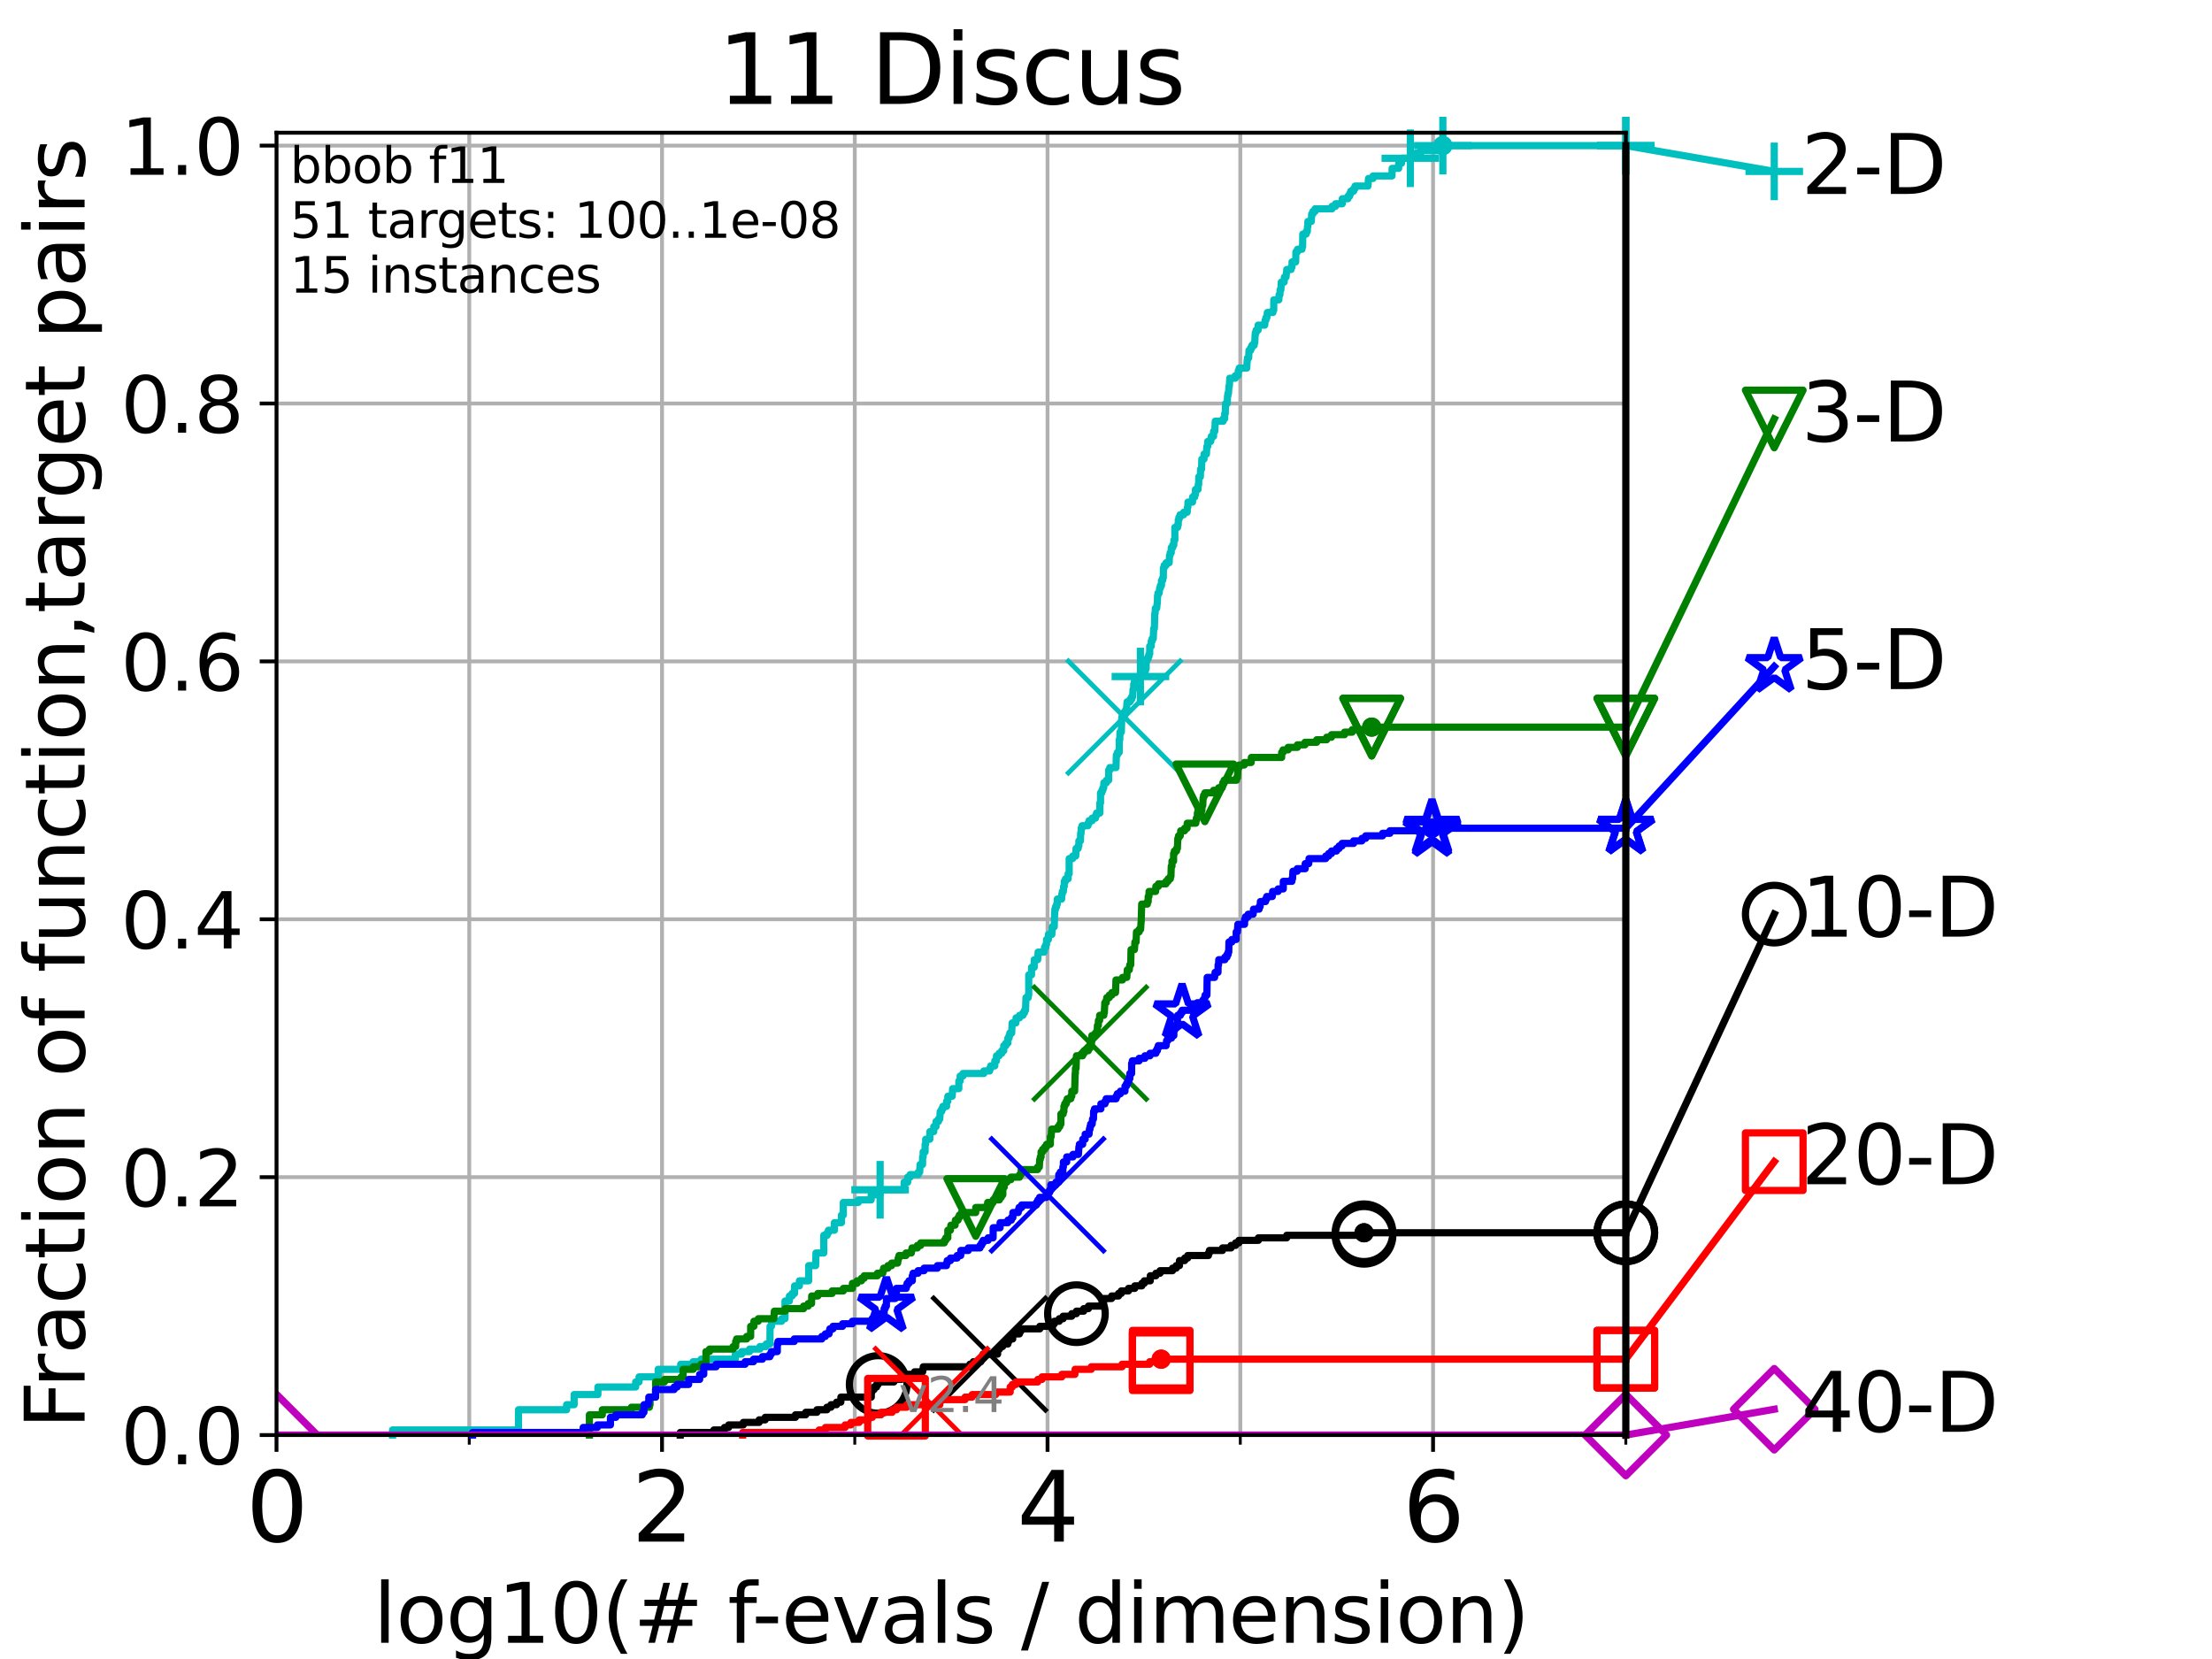 <?xml version="1.0" encoding="utf-8" standalone="no"?>
<!DOCTYPE svg PUBLIC "-//W3C//DTD SVG 1.1//EN"
  "http://www.w3.org/Graphics/SVG/1.1/DTD/svg11.dtd">
<svg height="345.6pt" version="1.1" viewBox="0 0 460.8 345.6" width="460.8pt" xmlns="http://www.w3.org/2000/svg" xmlns:xlink="http://www.w3.org/1999/xlink">
 <defs>
  <style type="text/css">*{stroke-linecap:butt;stroke-linejoin:round;}</style>
 </defs>
 <g id="figure_1">
  <g id="patch_1">
   <path d="M 0 345.6 
L 460.8 345.6 
L 460.8 0 
L 0 0 
z
" style="fill:#ffffff;"/>
  </g>
  <g id="axes_1">
   <g id="patch_2">
    <path d="M 57.6 298.944 
L 338.688 298.944 
L 338.688 27.648 
L 57.6 27.648 
z
" style="fill:#ffffff;"/>
   </g>
   <g id="matplotlib.axis_1">
    <g id="xtick_1">
     <g id="line2d_1">
      <path clip-path="url(#p0e05475ed6)" d="M 57.6 298.944 
L 57.6 27.648 
" style="fill:none;stroke:#b0b0b0;stroke-linecap:square;stroke-width:0.8;"/>
     </g>
     <g id="line2d_2">
      <defs>
       <path d="M 0 0 
L 0 3.5 
" id="m2840231cab" style="stroke:#000000;stroke-width:0.8;"/>
      </defs>
      <g>
       <use style="stroke:#000000;stroke-width:0.8;" x="57.6" xlink:href="#m2840231cab" y="298.944"/>
      </g>
     </g>
     <g id="text_1">
      <!-- 0 -->
      <g transform="translate(51.237 321.141)scale(0.2 -0.2)">
       <defs>
        <path d="M 2034 4250 
Q 1547 4250 1301 3770 
Q 1056 3291 1056 2328 
Q 1056 1369 1301 889 
Q 1547 409 2034 409 
Q 2525 409 2770 889 
Q 3016 1369 3016 2328 
Q 3016 3291 2770 3770 
Q 2525 4250 2034 4250 
z
M 2034 4750 
Q 2819 4750 3233 4129 
Q 3647 3509 3647 2328 
Q 3647 1150 3233 529 
Q 2819 -91 2034 -91 
Q 1250 -91 836 529 
Q 422 1150 422 2328 
Q 422 3509 836 4129 
Q 1250 4750 2034 4750 
z
" id="DejaVuSans-30" transform="scale(0.016)"/>
       </defs>
       <use xlink:href="#DejaVuSans-30"/>
      </g>
     </g>
    </g>
    <g id="xtick_2">
     <g id="line2d_3">
      <path clip-path="url(#p0e05475ed6)" d="M 137.911 298.944 
L 137.911 27.648 
" style="fill:none;stroke:#b0b0b0;stroke-linecap:square;stroke-width:0.8;"/>
     </g>
     <g id="line2d_4">
      <g>
       <use style="stroke:#000000;stroke-width:0.8;" x="137.911" xlink:href="#m2840231cab" y="298.944"/>
      </g>
     </g>
     <g id="text_2">
      <!-- 2 -->
      <g transform="translate(131.548 321.141)scale(0.2 -0.2)">
       <defs>
        <path d="M 1228 531 
L 3431 531 
L 3431 0 
L 469 0 
L 469 531 
Q 828 903 1448 1529 
Q 2069 2156 2228 2338 
Q 2531 2678 2651 2914 
Q 2772 3150 2772 3378 
Q 2772 3750 2511 3984 
Q 2250 4219 1831 4219 
Q 1534 4219 1204 4116 
Q 875 4013 500 3803 
L 500 4441 
Q 881 4594 1212 4672 
Q 1544 4750 1819 4750 
Q 2544 4750 2975 4387 
Q 3406 4025 3406 3419 
Q 3406 3131 3298 2873 
Q 3191 2616 2906 2266 
Q 2828 2175 2409 1742 
Q 1991 1309 1228 531 
z
" id="DejaVuSans-32" transform="scale(0.016)"/>
       </defs>
       <use xlink:href="#DejaVuSans-32"/>
      </g>
     </g>
    </g>
    <g id="xtick_3">
     <g id="line2d_5">
      <path clip-path="url(#p0e05475ed6)" d="M 218.222 298.944 
L 218.222 27.648 
" style="fill:none;stroke:#b0b0b0;stroke-linecap:square;stroke-width:0.8;"/>
     </g>
     <g id="line2d_6">
      <g>
       <use style="stroke:#000000;stroke-width:0.8;" x="218.222" xlink:href="#m2840231cab" y="298.944"/>
      </g>
     </g>
     <g id="text_3">
      <!-- 4 -->
      <g transform="translate(211.859 321.141)scale(0.2 -0.2)">
       <defs>
        <path d="M 2419 4116 
L 825 1625 
L 2419 1625 
L 2419 4116 
z
M 2253 4666 
L 3047 4666 
L 3047 1625 
L 3713 1625 
L 3713 1100 
L 3047 1100 
L 3047 0 
L 2419 0 
L 2419 1100 
L 313 1100 
L 313 1709 
L 2253 4666 
z
" id="DejaVuSans-34" transform="scale(0.016)"/>
       </defs>
       <use xlink:href="#DejaVuSans-34"/>
      </g>
     </g>
    </g>
    <g id="xtick_4">
     <g id="line2d_7">
      <path clip-path="url(#p0e05475ed6)" d="M 298.533 298.944 
L 298.533 27.648 
" style="fill:none;stroke:#b0b0b0;stroke-linecap:square;stroke-width:0.8;"/>
     </g>
     <g id="line2d_8">
      <g>
       <use style="stroke:#000000;stroke-width:0.8;" x="298.533" xlink:href="#m2840231cab" y="298.944"/>
      </g>
     </g>
     <g id="text_4">
      <!-- 6 -->
      <g transform="translate(292.17 321.141)scale(0.2 -0.2)">
       <defs>
        <path d="M 2113 2584 
Q 1688 2584 1439 2293 
Q 1191 2003 1191 1497 
Q 1191 994 1439 701 
Q 1688 409 2113 409 
Q 2538 409 2786 701 
Q 3034 994 3034 1497 
Q 3034 2003 2786 2293 
Q 2538 2584 2113 2584 
z
M 3366 4563 
L 3366 3988 
Q 3128 4100 2886 4159 
Q 2644 4219 2406 4219 
Q 1781 4219 1451 3797 
Q 1122 3375 1075 2522 
Q 1259 2794 1537 2939 
Q 1816 3084 2150 3084 
Q 2853 3084 3261 2657 
Q 3669 2231 3669 1497 
Q 3669 778 3244 343 
Q 2819 -91 2113 -91 
Q 1303 -91 875 529 
Q 447 1150 447 2328 
Q 447 3434 972 4092 
Q 1497 4750 2381 4750 
Q 2619 4750 2861 4703 
Q 3103 4656 3366 4563 
z
" id="DejaVuSans-36" transform="scale(0.016)"/>
       </defs>
       <use xlink:href="#DejaVuSans-36"/>
      </g>
     </g>
    </g>
    <g id="xtick_5">
     <g id="line2d_9">
      <path clip-path="url(#p0e05475ed6)" d="M 97.755 298.944 
L 97.755 27.648 
" style="fill:none;stroke:#b0b0b0;stroke-linecap:square;stroke-width:0.8;"/>
     </g>
     <g id="line2d_10">
      <defs>
       <path d="M 0 0 
L 0 2 
" id="md3404329a5" style="stroke:#000000;stroke-width:0.6;"/>
      </defs>
      <g>
       <use style="stroke:#000000;stroke-width:0.6;" x="97.755" xlink:href="#md3404329a5" y="298.944"/>
      </g>
     </g>
    </g>
    <g id="xtick_6">
     <g id="line2d_11">
      <path clip-path="url(#p0e05475ed6)" d="M 178.066 298.944 
L 178.066 27.648 
" style="fill:none;stroke:#b0b0b0;stroke-linecap:square;stroke-width:0.8;"/>
     </g>
     <g id="line2d_12">
      <g>
       <use style="stroke:#000000;stroke-width:0.6;" x="178.066" xlink:href="#md3404329a5" y="298.944"/>
      </g>
     </g>
    </g>
    <g id="xtick_7">
     <g id="line2d_13">
      <path clip-path="url(#p0e05475ed6)" d="M 258.377 298.944 
L 258.377 27.648 
" style="fill:none;stroke:#b0b0b0;stroke-linecap:square;stroke-width:0.8;"/>
     </g>
     <g id="line2d_14">
      <g>
       <use style="stroke:#000000;stroke-width:0.6;" x="258.377" xlink:href="#md3404329a5" y="298.944"/>
      </g>
     </g>
    </g>
    <g id="xtick_8">
     <g id="line2d_15">
      <path clip-path="url(#p0e05475ed6)" d="M 338.688 298.944 
L 338.688 27.648 
" style="fill:none;stroke:#b0b0b0;stroke-linecap:square;stroke-width:0.8;"/>
     </g>
     <g id="line2d_16">
      <g>
       <use style="stroke:#000000;stroke-width:0.6;" x="338.688" xlink:href="#md3404329a5" y="298.944"/>
      </g>
     </g>
    </g>
    <g id="text_5">
     <!-- log10(# f-evals / dimension) -->
     <g transform="translate(77.764 342.218)scale(0.17 -0.17)">
      <defs>
       <path d="M 603 4863 
L 1178 4863 
L 1178 0 
L 603 0 
L 603 4863 
z
" id="DejaVuSans-6c" transform="scale(0.016)"/>
       <path d="M 1959 3097 
Q 1497 3097 1228 2736 
Q 959 2375 959 1747 
Q 959 1119 1226 758 
Q 1494 397 1959 397 
Q 2419 397 2687 759 
Q 2956 1122 2956 1747 
Q 2956 2369 2687 2733 
Q 2419 3097 1959 3097 
z
M 1959 3584 
Q 2709 3584 3137 3096 
Q 3566 2609 3566 1747 
Q 3566 888 3137 398 
Q 2709 -91 1959 -91 
Q 1206 -91 779 398 
Q 353 888 353 1747 
Q 353 2609 779 3096 
Q 1206 3584 1959 3584 
z
" id="DejaVuSans-6f" transform="scale(0.016)"/>
       <path d="M 2906 1791 
Q 2906 2416 2648 2759 
Q 2391 3103 1925 3103 
Q 1463 3103 1205 2759 
Q 947 2416 947 1791 
Q 947 1169 1205 825 
Q 1463 481 1925 481 
Q 2391 481 2648 825 
Q 2906 1169 2906 1791 
z
M 3481 434 
Q 3481 -459 3084 -895 
Q 2688 -1331 1869 -1331 
Q 1566 -1331 1297 -1286 
Q 1028 -1241 775 -1147 
L 775 -588 
Q 1028 -725 1275 -790 
Q 1522 -856 1778 -856 
Q 2344 -856 2625 -561 
Q 2906 -266 2906 331 
L 2906 616 
Q 2728 306 2450 153 
Q 2172 0 1784 0 
Q 1141 0 747 490 
Q 353 981 353 1791 
Q 353 2603 747 3093 
Q 1141 3584 1784 3584 
Q 2172 3584 2450 3431 
Q 2728 3278 2906 2969 
L 2906 3500 
L 3481 3500 
L 3481 434 
z
" id="DejaVuSans-67" transform="scale(0.016)"/>
       <path d="M 794 531 
L 1825 531 
L 1825 4091 
L 703 3866 
L 703 4441 
L 1819 4666 
L 2450 4666 
L 2450 531 
L 3481 531 
L 3481 0 
L 794 0 
L 794 531 
z
" id="DejaVuSans-31" transform="scale(0.016)"/>
       <path d="M 1984 4856 
Q 1566 4138 1362 3434 
Q 1159 2731 1159 2009 
Q 1159 1288 1364 580 
Q 1569 -128 1984 -844 
L 1484 -844 
Q 1016 -109 783 600 
Q 550 1309 550 2009 
Q 550 2706 781 3412 
Q 1013 4119 1484 4856 
L 1984 4856 
z
" id="DejaVuSans-28" transform="scale(0.016)"/>
       <path d="M 3272 2816 
L 2363 2816 
L 2100 1772 
L 3016 1772 
L 3272 2816 
z
M 2803 4594 
L 2478 3297 
L 3391 3297 
L 3719 4594 
L 4219 4594 
L 3897 3297 
L 4872 3297 
L 4872 2816 
L 3775 2816 
L 3519 1772 
L 4513 1772 
L 4513 1294 
L 3397 1294 
L 3072 0 
L 2572 0 
L 2894 1294 
L 1978 1294 
L 1656 0 
L 1153 0 
L 1478 1294 
L 494 1294 
L 494 1772 
L 1594 1772 
L 1856 2816 
L 850 2816 
L 850 3297 
L 1978 3297 
L 2297 4594 
L 2803 4594 
z
" id="DejaVuSans-23" transform="scale(0.016)"/>
       <path id="DejaVuSans-20" transform="scale(0.016)"/>
       <path d="M 2375 4863 
L 2375 4384 
L 1825 4384 
Q 1516 4384 1395 4259 
Q 1275 4134 1275 3809 
L 1275 3500 
L 2222 3500 
L 2222 3053 
L 1275 3053 
L 1275 0 
L 697 0 
L 697 3053 
L 147 3053 
L 147 3500 
L 697 3500 
L 697 3744 
Q 697 4328 969 4595 
Q 1241 4863 1831 4863 
L 2375 4863 
z
" id="DejaVuSans-66" transform="scale(0.016)"/>
       <path d="M 313 2009 
L 1997 2009 
L 1997 1497 
L 313 1497 
L 313 2009 
z
" id="DejaVuSans-2d" transform="scale(0.016)"/>
       <path d="M 3597 1894 
L 3597 1613 
L 953 1613 
Q 991 1019 1311 708 
Q 1631 397 2203 397 
Q 2534 397 2845 478 
Q 3156 559 3463 722 
L 3463 178 
Q 3153 47 2828 -22 
Q 2503 -91 2169 -91 
Q 1331 -91 842 396 
Q 353 884 353 1716 
Q 353 2575 817 3079 
Q 1281 3584 2069 3584 
Q 2775 3584 3186 3129 
Q 3597 2675 3597 1894 
z
M 3022 2063 
Q 3016 2534 2758 2815 
Q 2500 3097 2075 3097 
Q 1594 3097 1305 2825 
Q 1016 2553 972 2059 
L 3022 2063 
z
" id="DejaVuSans-65" transform="scale(0.016)"/>
       <path d="M 191 3500 
L 800 3500 
L 1894 563 
L 2988 3500 
L 3597 3500 
L 2284 0 
L 1503 0 
L 191 3500 
z
" id="DejaVuSans-76" transform="scale(0.016)"/>
       <path d="M 2194 1759 
Q 1497 1759 1228 1600 
Q 959 1441 959 1056 
Q 959 750 1161 570 
Q 1363 391 1709 391 
Q 2188 391 2477 730 
Q 2766 1069 2766 1631 
L 2766 1759 
L 2194 1759 
z
M 3341 1997 
L 3341 0 
L 2766 0 
L 2766 531 
Q 2569 213 2275 61 
Q 1981 -91 1556 -91 
Q 1019 -91 701 211 
Q 384 513 384 1019 
Q 384 1609 779 1909 
Q 1175 2209 1959 2209 
L 2766 2209 
L 2766 2266 
Q 2766 2663 2505 2880 
Q 2244 3097 1772 3097 
Q 1472 3097 1187 3025 
Q 903 2953 641 2809 
L 641 3341 
Q 956 3463 1253 3523 
Q 1550 3584 1831 3584 
Q 2591 3584 2966 3190 
Q 3341 2797 3341 1997 
z
" id="DejaVuSans-61" transform="scale(0.016)"/>
       <path d="M 2834 3397 
L 2834 2853 
Q 2591 2978 2328 3040 
Q 2066 3103 1784 3103 
Q 1356 3103 1142 2972 
Q 928 2841 928 2578 
Q 928 2378 1081 2264 
Q 1234 2150 1697 2047 
L 1894 2003 
Q 2506 1872 2764 1633 
Q 3022 1394 3022 966 
Q 3022 478 2636 193 
Q 2250 -91 1575 -91 
Q 1294 -91 989 -36 
Q 684 19 347 128 
L 347 722 
Q 666 556 975 473 
Q 1284 391 1588 391 
Q 1994 391 2212 530 
Q 2431 669 2431 922 
Q 2431 1156 2273 1281 
Q 2116 1406 1581 1522 
L 1381 1569 
Q 847 1681 609 1914 
Q 372 2147 372 2553 
Q 372 3047 722 3315 
Q 1072 3584 1716 3584 
Q 2034 3584 2315 3537 
Q 2597 3491 2834 3397 
z
" id="DejaVuSans-73" transform="scale(0.016)"/>
       <path d="M 1625 4666 
L 2156 4666 
L 531 -594 
L 0 -594 
L 1625 4666 
z
" id="DejaVuSans-2f" transform="scale(0.016)"/>
       <path d="M 2906 2969 
L 2906 4863 
L 3481 4863 
L 3481 0 
L 2906 0 
L 2906 525 
Q 2725 213 2448 61 
Q 2172 -91 1784 -91 
Q 1150 -91 751 415 
Q 353 922 353 1747 
Q 353 2572 751 3078 
Q 1150 3584 1784 3584 
Q 2172 3584 2448 3432 
Q 2725 3281 2906 2969 
z
M 947 1747 
Q 947 1113 1208 752 
Q 1469 391 1925 391 
Q 2381 391 2643 752 
Q 2906 1113 2906 1747 
Q 2906 2381 2643 2742 
Q 2381 3103 1925 3103 
Q 1469 3103 1208 2742 
Q 947 2381 947 1747 
z
" id="DejaVuSans-64" transform="scale(0.016)"/>
       <path d="M 603 3500 
L 1178 3500 
L 1178 0 
L 603 0 
L 603 3500 
z
M 603 4863 
L 1178 4863 
L 1178 4134 
L 603 4134 
L 603 4863 
z
" id="DejaVuSans-69" transform="scale(0.016)"/>
       <path d="M 3328 2828 
Q 3544 3216 3844 3400 
Q 4144 3584 4550 3584 
Q 5097 3584 5394 3201 
Q 5691 2819 5691 2113 
L 5691 0 
L 5113 0 
L 5113 2094 
Q 5113 2597 4934 2840 
Q 4756 3084 4391 3084 
Q 3944 3084 3684 2787 
Q 3425 2491 3425 1978 
L 3425 0 
L 2847 0 
L 2847 2094 
Q 2847 2600 2669 2842 
Q 2491 3084 2119 3084 
Q 1678 3084 1418 2786 
Q 1159 2488 1159 1978 
L 1159 0 
L 581 0 
L 581 3500 
L 1159 3500 
L 1159 2956 
Q 1356 3278 1631 3431 
Q 1906 3584 2284 3584 
Q 2666 3584 2933 3390 
Q 3200 3197 3328 2828 
z
" id="DejaVuSans-6d" transform="scale(0.016)"/>
       <path d="M 3513 2113 
L 3513 0 
L 2938 0 
L 2938 2094 
Q 2938 2591 2744 2837 
Q 2550 3084 2163 3084 
Q 1697 3084 1428 2787 
Q 1159 2491 1159 1978 
L 1159 0 
L 581 0 
L 581 3500 
L 1159 3500 
L 1159 2956 
Q 1366 3272 1645 3428 
Q 1925 3584 2291 3584 
Q 2894 3584 3203 3211 
Q 3513 2838 3513 2113 
z
" id="DejaVuSans-6e" transform="scale(0.016)"/>
       <path d="M 513 4856 
L 1013 4856 
Q 1481 4119 1714 3412 
Q 1947 2706 1947 2009 
Q 1947 1309 1714 600 
Q 1481 -109 1013 -844 
L 513 -844 
Q 928 -128 1133 580 
Q 1338 1288 1338 2009 
Q 1338 2731 1133 3434 
Q 928 4138 513 4856 
z
" id="DejaVuSans-29" transform="scale(0.016)"/>
      </defs>
      <use xlink:href="#DejaVuSans-6c"/>
      <use x="27.783" xlink:href="#DejaVuSans-6f"/>
      <use x="88.965" xlink:href="#DejaVuSans-67"/>
      <use x="152.441" xlink:href="#DejaVuSans-31"/>
      <use x="216.064" xlink:href="#DejaVuSans-30"/>
      <use x="279.688" xlink:href="#DejaVuSans-28"/>
      <use x="318.701" xlink:href="#DejaVuSans-23"/>
      <use x="402.49" xlink:href="#DejaVuSans-20"/>
      <use x="434.277" xlink:href="#DejaVuSans-66"/>
      <use x="463.982" xlink:href="#DejaVuSans-2d"/>
      <use x="500.066" xlink:href="#DejaVuSans-65"/>
      <use x="561.59" xlink:href="#DejaVuSans-76"/>
      <use x="620.77" xlink:href="#DejaVuSans-61"/>
      <use x="682.049" xlink:href="#DejaVuSans-6c"/>
      <use x="709.832" xlink:href="#DejaVuSans-73"/>
      <use x="761.932" xlink:href="#DejaVuSans-20"/>
      <use x="793.719" xlink:href="#DejaVuSans-2f"/>
      <use x="827.41" xlink:href="#DejaVuSans-20"/>
      <use x="859.197" xlink:href="#DejaVuSans-64"/>
      <use x="922.674" xlink:href="#DejaVuSans-69"/>
      <use x="950.457" xlink:href="#DejaVuSans-6d"/>
      <use x="1047.869" xlink:href="#DejaVuSans-65"/>
      <use x="1109.393" xlink:href="#DejaVuSans-6e"/>
      <use x="1172.771" xlink:href="#DejaVuSans-73"/>
      <use x="1224.871" xlink:href="#DejaVuSans-69"/>
      <use x="1252.654" xlink:href="#DejaVuSans-6f"/>
      <use x="1313.836" xlink:href="#DejaVuSans-6e"/>
      <use x="1377.215" xlink:href="#DejaVuSans-29"/>
     </g>
    </g>
   </g>
   <g id="matplotlib.axis_2">
    <g id="ytick_1">
     <g id="line2d_17">
      <path clip-path="url(#p0e05475ed6)" d="M 57.6 298.944 
L 338.688 298.944 
" style="fill:none;stroke:#b0b0b0;stroke-linecap:square;stroke-width:0.8;"/>
     </g>
     <g id="line2d_18">
      <defs>
       <path d="M 0 0 
L -3.5 0 
" id="maa8bbc84d4" style="stroke:#000000;stroke-width:0.8;"/>
      </defs>
      <g>
       <use style="stroke:#000000;stroke-width:0.8;" x="57.6" xlink:href="#maa8bbc84d4" y="298.944"/>
      </g>
     </g>
     <g id="text_6">
      <!-- 0.0 -->
      <g transform="translate(25.155 305.023)scale(0.16 -0.16)">
       <defs>
        <path d="M 684 794 
L 1344 794 
L 1344 0 
L 684 0 
L 684 794 
z
" id="DejaVuSans-2e" transform="scale(0.016)"/>
       </defs>
       <use xlink:href="#DejaVuSans-30"/>
       <use x="63.623" xlink:href="#DejaVuSans-2e"/>
       <use x="95.41" xlink:href="#DejaVuSans-30"/>
      </g>
     </g>
    </g>
    <g id="ytick_2">
     <g id="line2d_19">
      <path clip-path="url(#p0e05475ed6)" d="M 57.6 245.222 
L 338.688 245.222 
" style="fill:none;stroke:#b0b0b0;stroke-linecap:square;stroke-width:0.8;"/>
     </g>
     <g id="line2d_20">
      <g>
       <use style="stroke:#000000;stroke-width:0.8;" x="57.6" xlink:href="#maa8bbc84d4" y="245.222"/>
      </g>
     </g>
     <g id="text_7">
      <!-- 0.2 -->
      <g transform="translate(25.155 251.301)scale(0.16 -0.16)">
       <use xlink:href="#DejaVuSans-30"/>
       <use x="63.623" xlink:href="#DejaVuSans-2e"/>
       <use x="95.41" xlink:href="#DejaVuSans-32"/>
      </g>
     </g>
    </g>
    <g id="ytick_3">
     <g id="line2d_21">
      <path clip-path="url(#p0e05475ed6)" d="M 57.6 191.5 
L 338.688 191.5 
" style="fill:none;stroke:#b0b0b0;stroke-linecap:square;stroke-width:0.8;"/>
     </g>
     <g id="line2d_22">
      <g>
       <use style="stroke:#000000;stroke-width:0.8;" x="57.6" xlink:href="#maa8bbc84d4" y="191.5"/>
      </g>
     </g>
     <g id="text_8">
      <!-- 0.4 -->
      <g transform="translate(25.155 197.579)scale(0.16 -0.16)">
       <use xlink:href="#DejaVuSans-30"/>
       <use x="63.623" xlink:href="#DejaVuSans-2e"/>
       <use x="95.41" xlink:href="#DejaVuSans-34"/>
      </g>
     </g>
    </g>
    <g id="ytick_4">
     <g id="line2d_23">
      <path clip-path="url(#p0e05475ed6)" d="M 57.6 137.778 
L 338.688 137.778 
" style="fill:none;stroke:#b0b0b0;stroke-linecap:square;stroke-width:0.8;"/>
     </g>
     <g id="line2d_24">
      <g>
       <use style="stroke:#000000;stroke-width:0.8;" x="57.6" xlink:href="#maa8bbc84d4" y="137.778"/>
      </g>
     </g>
     <g id="text_9">
      <!-- 0.6 -->
      <g transform="translate(25.155 143.857)scale(0.16 -0.16)">
       <use xlink:href="#DejaVuSans-30"/>
       <use x="63.623" xlink:href="#DejaVuSans-2e"/>
       <use x="95.41" xlink:href="#DejaVuSans-36"/>
      </g>
     </g>
    </g>
    <g id="ytick_5">
     <g id="line2d_25">
      <path clip-path="url(#p0e05475ed6)" d="M 57.6 84.056 
L 338.688 84.056 
" style="fill:none;stroke:#b0b0b0;stroke-linecap:square;stroke-width:0.8;"/>
     </g>
     <g id="line2d_26">
      <g>
       <use style="stroke:#000000;stroke-width:0.8;" x="57.6" xlink:href="#maa8bbc84d4" y="84.056"/>
      </g>
     </g>
     <g id="text_10">
      <!-- 0.8 -->
      <g transform="translate(25.155 90.135)scale(0.16 -0.16)">
       <defs>
        <path d="M 2034 2216 
Q 1584 2216 1326 1975 
Q 1069 1734 1069 1313 
Q 1069 891 1326 650 
Q 1584 409 2034 409 
Q 2484 409 2743 651 
Q 3003 894 3003 1313 
Q 3003 1734 2745 1975 
Q 2488 2216 2034 2216 
z
M 1403 2484 
Q 997 2584 770 2862 
Q 544 3141 544 3541 
Q 544 4100 942 4425 
Q 1341 4750 2034 4750 
Q 2731 4750 3128 4425 
Q 3525 4100 3525 3541 
Q 3525 3141 3298 2862 
Q 3072 2584 2669 2484 
Q 3125 2378 3379 2068 
Q 3634 1759 3634 1313 
Q 3634 634 3220 271 
Q 2806 -91 2034 -91 
Q 1263 -91 848 271 
Q 434 634 434 1313 
Q 434 1759 690 2068 
Q 947 2378 1403 2484 
z
M 1172 3481 
Q 1172 3119 1398 2916 
Q 1625 2713 2034 2713 
Q 2441 2713 2670 2916 
Q 2900 3119 2900 3481 
Q 2900 3844 2670 4047 
Q 2441 4250 2034 4250 
Q 1625 4250 1398 4047 
Q 1172 3844 1172 3481 
z
" id="DejaVuSans-38" transform="scale(0.016)"/>
       </defs>
       <use xlink:href="#DejaVuSans-30"/>
       <use x="63.623" xlink:href="#DejaVuSans-2e"/>
       <use x="95.41" xlink:href="#DejaVuSans-38"/>
      </g>
     </g>
    </g>
    <g id="ytick_6">
     <g id="line2d_27">
      <path clip-path="url(#p0e05475ed6)" d="M 57.6 30.334 
L 338.688 30.334 
" style="fill:none;stroke:#b0b0b0;stroke-linecap:square;stroke-width:0.8;"/>
     </g>
     <g id="line2d_28">
      <g>
       <use style="stroke:#000000;stroke-width:0.8;" x="57.6" xlink:href="#maa8bbc84d4" y="30.334"/>
      </g>
     </g>
     <g id="text_11">
      <!-- 1.0 -->
      <g transform="translate(25.155 36.413)scale(0.16 -0.16)">
       <use xlink:href="#DejaVuSans-31"/>
       <use x="63.623" xlink:href="#DejaVuSans-2e"/>
       <use x="95.41" xlink:href="#DejaVuSans-30"/>
      </g>
     </g>
    </g>
    <g id="text_12">
     <!-- Fraction of function,target pairs -->
     <g transform="translate(17.62 297.681)rotate(-90)scale(0.17 -0.17)">
      <defs>
       <path d="M 628 4666 
L 3309 4666 
L 3309 4134 
L 1259 4134 
L 1259 2759 
L 3109 2759 
L 3109 2228 
L 1259 2228 
L 1259 0 
L 628 0 
L 628 4666 
z
" id="DejaVuSans-46" transform="scale(0.016)"/>
       <path d="M 2631 2963 
Q 2534 3019 2420 3045 
Q 2306 3072 2169 3072 
Q 1681 3072 1420 2755 
Q 1159 2438 1159 1844 
L 1159 0 
L 581 0 
L 581 3500 
L 1159 3500 
L 1159 2956 
Q 1341 3275 1631 3429 
Q 1922 3584 2338 3584 
Q 2397 3584 2469 3576 
Q 2541 3569 2628 3553 
L 2631 2963 
z
" id="DejaVuSans-72" transform="scale(0.016)"/>
       <path d="M 3122 3366 
L 3122 2828 
Q 2878 2963 2633 3030 
Q 2388 3097 2138 3097 
Q 1578 3097 1268 2742 
Q 959 2388 959 1747 
Q 959 1106 1268 751 
Q 1578 397 2138 397 
Q 2388 397 2633 464 
Q 2878 531 3122 666 
L 3122 134 
Q 2881 22 2623 -34 
Q 2366 -91 2075 -91 
Q 1284 -91 818 406 
Q 353 903 353 1747 
Q 353 2603 823 3093 
Q 1294 3584 2113 3584 
Q 2378 3584 2631 3529 
Q 2884 3475 3122 3366 
z
" id="DejaVuSans-63" transform="scale(0.016)"/>
       <path d="M 1172 4494 
L 1172 3500 
L 2356 3500 
L 2356 3053 
L 1172 3053 
L 1172 1153 
Q 1172 725 1289 603 
Q 1406 481 1766 481 
L 2356 481 
L 2356 0 
L 1766 0 
Q 1100 0 847 248 
Q 594 497 594 1153 
L 594 3053 
L 172 3053 
L 172 3500 
L 594 3500 
L 594 4494 
L 1172 4494 
z
" id="DejaVuSans-74" transform="scale(0.016)"/>
       <path d="M 544 1381 
L 544 3500 
L 1119 3500 
L 1119 1403 
Q 1119 906 1312 657 
Q 1506 409 1894 409 
Q 2359 409 2629 706 
Q 2900 1003 2900 1516 
L 2900 3500 
L 3475 3500 
L 3475 0 
L 2900 0 
L 2900 538 
Q 2691 219 2414 64 
Q 2138 -91 1772 -91 
Q 1169 -91 856 284 
Q 544 659 544 1381 
z
M 1991 3584 
L 1991 3584 
z
" id="DejaVuSans-75" transform="scale(0.016)"/>
       <path d="M 750 794 
L 1409 794 
L 1409 256 
L 897 -744 
L 494 -744 
L 750 256 
L 750 794 
z
" id="DejaVuSans-2c" transform="scale(0.016)"/>
       <path d="M 1159 525 
L 1159 -1331 
L 581 -1331 
L 581 3500 
L 1159 3500 
L 1159 2969 
Q 1341 3281 1617 3432 
Q 1894 3584 2278 3584 
Q 2916 3584 3314 3078 
Q 3713 2572 3713 1747 
Q 3713 922 3314 415 
Q 2916 -91 2278 -91 
Q 1894 -91 1617 61 
Q 1341 213 1159 525 
z
M 3116 1747 
Q 3116 2381 2855 2742 
Q 2594 3103 2138 3103 
Q 1681 3103 1420 2742 
Q 1159 2381 1159 1747 
Q 1159 1113 1420 752 
Q 1681 391 2138 391 
Q 2594 391 2855 752 
Q 3116 1113 3116 1747 
z
" id="DejaVuSans-70" transform="scale(0.016)"/>
      </defs>
      <use xlink:href="#DejaVuSans-46"/>
      <use x="50.27" xlink:href="#DejaVuSans-72"/>
      <use x="91.383" xlink:href="#DejaVuSans-61"/>
      <use x="152.662" xlink:href="#DejaVuSans-63"/>
      <use x="207.643" xlink:href="#DejaVuSans-74"/>
      <use x="246.852" xlink:href="#DejaVuSans-69"/>
      <use x="274.635" xlink:href="#DejaVuSans-6f"/>
      <use x="335.816" xlink:href="#DejaVuSans-6e"/>
      <use x="399.195" xlink:href="#DejaVuSans-20"/>
      <use x="430.982" xlink:href="#DejaVuSans-6f"/>
      <use x="492.164" xlink:href="#DejaVuSans-66"/>
      <use x="527.369" xlink:href="#DejaVuSans-20"/>
      <use x="559.156" xlink:href="#DejaVuSans-66"/>
      <use x="594.361" xlink:href="#DejaVuSans-75"/>
      <use x="657.74" xlink:href="#DejaVuSans-6e"/>
      <use x="721.119" xlink:href="#DejaVuSans-63"/>
      <use x="776.1" xlink:href="#DejaVuSans-74"/>
      <use x="815.309" xlink:href="#DejaVuSans-69"/>
      <use x="843.092" xlink:href="#DejaVuSans-6f"/>
      <use x="904.273" xlink:href="#DejaVuSans-6e"/>
      <use x="967.652" xlink:href="#DejaVuSans-2c"/>
      <use x="999.439" xlink:href="#DejaVuSans-74"/>
      <use x="1038.648" xlink:href="#DejaVuSans-61"/>
      <use x="1099.928" xlink:href="#DejaVuSans-72"/>
      <use x="1139.291" xlink:href="#DejaVuSans-67"/>
      <use x="1202.768" xlink:href="#DejaVuSans-65"/>
      <use x="1264.291" xlink:href="#DejaVuSans-74"/>
      <use x="1303.5" xlink:href="#DejaVuSans-20"/>
      <use x="1335.287" xlink:href="#DejaVuSans-70"/>
      <use x="1398.764" xlink:href="#DejaVuSans-61"/>
      <use x="1460.043" xlink:href="#DejaVuSans-69"/>
      <use x="1487.826" xlink:href="#DejaVuSans-72"/>
      <use x="1528.939" xlink:href="#DejaVuSans-73"/>
     </g>
    </g>
   </g>
   <g id="line2d_29">
    <defs>
     <path d="M 0 1.5 
C 0.398 1.5 0.779 1.342 1.061 1.061 
C 1.342 0.779 1.5 0.398 1.5 0 
C 1.5 -0.398 1.342 -0.779 1.061 -1.061 
C 0.779 -1.342 0.398 -1.5 0 -1.5 
C -0.398 -1.5 -0.779 -1.342 -1.061 -1.061 
C -1.342 -0.779 -1.5 -0.398 -1.5 0 
C -1.5 0.398 -1.342 0.779 -1.061 1.061 
C -0.779 1.342 -0.398 1.5 0 1.5 
z
" id="meca0d0f75b" style="stroke:#00bfbf;"/>
    </defs>
    <g>
     <use style="fill:#00bfbf;stroke:#00bfbf;" x="300.573" xlink:href="#meca0d0f75b" y="30.334"/>
     <use style="fill:#00bfbf;stroke:#00bfbf;" x="300.573" xlink:href="#meca0d0f75b" y="30.334"/>
    </g>
   </g>
   <g id="line2d_30">
    <path d="M 81.776 298.944 
L 81.776 297.891 
L 108.006 297.891 
L 108.006 293.677 
L 118.04 293.677 
L 118.04 292.624 
L 119.603 292.624 
L 119.603 290.517 
L 124.557 290.517 
L 124.557 288.937 
L 132.423 288.937 
L 132.423 287.884 
L 133.125 287.884 
L 133.125 286.83 
L 137.108 286.83 
L 137.108 285.25 
L 141.802 285.25 
L 141.802 284.197 
L 144.391 284.197 
L 144.391 283.67 
L 146.053 283.67 
L 146.053 283.143 
L 153.178 283.143 
L 153.178 282.09 
L 154.507 282.09 
L 154.507 281.563 
L 156.145 281.563 
L 156.145 281.037 
L 158.304 281.037 
L 158.304 280.51 
L 159.608 280.51 
L 159.608 279.983 
L 160.394 279.983 
L 160.418 276.296 
L 160.704 276.296 
L 160.727 275.243 
L 162.813 275.243 
L 162.813 274.716 
L 163.53 274.716 
L 163.53 271.03 
L 164.448 271.03 
L 164.448 269.976 
L 165.01 269.976 
L 165.01 269.45 
L 165.519 269.45 
L 165.519 267.87 
L 166.528 267.87 
L 166.528 266.816 
L 168.461 266.816 
L 168.461 263.656 
L 169.912 263.656 
L 169.981 261.023 
L 171.608 261.023 
L 171.608 257.336 
L 172.313 257.336 
L 172.313 256.809 
L 172.578 256.809 
L 172.578 256.282 
L 173.823 256.282 
L 173.823 254.702 
L 175.294 254.702 
L 175.294 253.122 
L 175.678 253.122 
L 175.678 250.489 
L 178.8 250.489 
L 178.8 249.962 
L 181.477 249.962 
L 181.484 248.909 
L 183.345 248.909 
L 183.345 247.855 
L 188.346 247.855 
L 188.346 246.275 
L 189.084 246.275 
L 189.084 245.222 
L 189.596 245.222 
L 189.596 244.695 
L 191.293 244.695 
L 191.293 244.169 
L 191.597 244.169 
L 191.665 242.589 
L 192.189 242.589 
L 192.189 241.009 
L 192.309 241.009 
L 192.309 239.955 
L 192.716 239.955 
L 192.716 238.375 
L 192.84 238.375 
L 192.84 237.322 
L 193.701 237.322 
L 193.701 235.742 
L 194.521 235.742 
L 194.521 234.688 
L 194.993 234.688 
L 194.993 233.635 
L 195.494 233.635 
L 195.494 233.108 
L 195.774 233.108 
L 195.866 231.528 
L 196.18 231.528 
L 196.18 231.001 
L 196.422 231.001 
L 196.422 230.475 
L 197.19 230.475 
L 197.19 229.421 
L 197.451 229.421 
L 197.451 228.368 
L 198.362 228.368 
L 198.451 226.788 
L 199.743 226.788 
L 199.743 225.208 
L 200.015 225.208 
L 200.015 224.155 
L 200.598 224.155 
L 200.598 223.628 
L 204.95 223.628 
L 204.95 223.101 
L 206.163 223.101 
L 206.163 222.575 
L 206.368 222.575 
L 206.368 222.048 
L 207.237 222.048 
L 207.237 220.994 
L 207.587 220.994 
L 207.587 219.941 
L 208.147 219.941 
L 208.147 219.414 
L 208.68 219.414 
L 208.68 218.888 
L 209.098 218.888 
L 209.098 217.834 
L 209.534 217.834 
L 209.534 217.308 
L 209.959 217.308 
L 209.959 216.254 
L 210.21 216.254 
L 210.21 215.728 
L 210.357 215.728 
L 210.357 215.201 
L 210.753 215.201 
L 210.848 213.094 
L 211.634 213.094 
L 211.664 212.041 
L 212.384 212.041 
L 212.384 211.514 
L 213.102 211.514 
L 213.102 210.987 
L 213.424 210.987 
L 213.424 210.461 
L 213.633 210.461 
L 213.728 207.827 
L 214.184 207.827 
L 214.184 207.301 
L 214.306 207.301 
L 214.306 203.087 
L 214.887 203.087 
L 214.887 201.507 
L 215.449 201.507 
L 215.449 199.927 
L 216.17 199.927 
L 216.254 198.347 
L 217.504 198.347 
L 217.6 197.294 
L 217.869 197.294 
L 217.869 196.767 
L 218.011 196.767 
L 218.011 195.714 
L 218.407 195.714 
L 218.407 194.66 
L 219.125 194.66 
L 219.2 193.08 
L 219.611 193.08 
L 219.707 189.92 
L 219.745 189.92 
L 219.745 189.393 
L 219.898 189.393 
L 219.898 188.867 
L 220.113 188.867 
L 220.113 188.34 
L 220.253 188.34 
L 220.253 187.287 
L 221.163 187.287 
L 221.192 186.233 
L 221.304 186.233 
L 221.304 185.706 
L 221.521 185.706 
L 221.57 184.653 
L 221.711 184.653 
L 221.711 183.6 
L 221.959 183.6 
L 221.959 183.073 
L 222.508 183.073 
L 222.508 182.02 
L 222.728 182.02 
L 222.728 178.86 
L 223.453 178.86 
L 223.453 178.333 
L 224.098 178.333 
L 224.162 176.753 
L 224.604 176.753 
L 224.604 176.226 
L 224.748 176.226 
L 224.748 175.173 
L 225.081 175.173 
L 225.114 173.593 
L 225.208 173.593 
L 225.231 172.539 
L 225.402 172.539 
L 225.402 172.013 
L 226.648 172.013 
L 226.648 171.486 
L 226.87 171.486 
L 226.87 170.959 
L 227.529 170.959 
L 227.529 170.433 
L 228.215 170.433 
L 228.215 169.906 
L 228.421 169.906 
L 228.421 169.379 
L 229.119 169.379 
L 229.119 167.272 
L 229.258 167.272 
L 229.258 165.166 
L 229.534 165.166 
L 229.534 164.639 
L 229.752 164.639 
L 229.752 164.112 
L 229.93 164.112 
L 229.953 163.059 
L 230.487 163.059 
L 230.487 162.532 
L 230.955 162.532 
L 230.955 160.426 
L 231.193 160.426 
L 231.193 159.899 
L 232.482 159.899 
L 232.557 157.265 
L 232.787 157.265 
L 232.787 156.739 
L 233.149 156.739 
L 233.153 154.105 
L 233.271 154.105 
L 233.313 152.525 
L 233.592 152.525 
L 233.686 149.365 
L 234.214 149.365 
L 234.214 148.312 
L 234.538 148.312 
L 234.538 147.785 
L 234.676 147.785 
L 234.786 146.205 
L 235.416 146.205 
L 235.416 145.678 
L 235.747 145.678 
L 235.747 145.152 
L 235.952 145.152 
L 236.037 143.572 
L 236.174 143.572 
L 236.174 142.518 
L 236.313 142.518 
L 236.313 141.992 
L 236.625 141.992 
L 236.625 141.465 
L 237.386 141.465 
L 237.386 140.938 
L 237.569 140.938 
L 237.569 140.411 
L 238.241 140.411 
L 238.241 139.885 
L 238.59 139.885 
L 238.59 139.358 
L 238.753 139.358 
L 238.776 137.778 
L 238.876 137.778 
L 238.876 137.251 
L 239.179 137.251 
L 239.179 136.725 
L 239.371 136.725 
L 239.371 136.198 
L 239.507 136.198 
L 239.507 134.618 
L 239.823 134.618 
L 239.823 133.565 
L 240.009 133.565 
L 240.009 133.038 
L 240.244 133.038 
L 240.336 130.931 
L 240.479 130.931 
L 240.565 127.771 
L 240.631 127.771 
L 240.674 126.718 
L 240.961 126.718 
L 241.064 125.664 
L 241.093 125.664 
L 241.139 124.084 
L 241.221 124.084 
L 241.221 123.558 
L 241.48 123.558 
L 241.576 122.504 
L 241.73 122.504 
L 241.73 121.977 
L 241.959 121.977 
L 241.959 120.924 
L 242.196 120.924 
L 242.196 120.397 
L 242.331 120.397 
L 242.366 118.291 
L 242.52 118.291 
L 242.52 117.764 
L 242.918 117.764 
L 242.918 117.237 
L 243.552 117.237 
L 243.638 115.657 
L 243.77 115.657 
L 243.77 115.131 
L 243.992 115.131 
L 243.992 114.077 
L 244.294 114.077 
L 244.294 113.55 
L 244.531 113.55 
L 244.547 112.497 
L 244.742 112.497 
L 244.742 109.864 
L 245.313 109.864 
L 245.313 109.337 
L 245.451 109.337 
L 245.453 108.284 
L 245.596 108.284 
L 245.596 107.757 
L 245.83 107.757 
L 245.83 107.23 
L 246.591 107.23 
L 246.591 106.704 
L 247.318 106.704 
L 247.372 105.65 
L 247.458 105.65 
L 247.476 104.597 
L 248.426 104.597 
L 248.437 103.543 
L 248.874 103.543 
L 248.874 103.017 
L 249.036 103.017 
L 249.036 101.963 
L 249.571 101.963 
L 249.623 100.91 
L 249.709 100.91 
L 249.732 99.33 
L 250.056 99.33 
L 250.101 97.75 
L 250.305 97.75 
L 250.364 95.643 
L 250.816 95.643 
L 250.824 94.59 
L 251.319 94.59 
L 251.407 93.01 
L 251.584 93.01 
L 251.584 91.956 
L 252.219 91.956 
L 252.219 91.43 
L 252.344 91.43 
L 252.344 90.903 
L 252.806 90.903 
L 252.806 89.85 
L 253.056 89.85 
L 253.16 87.743 
L 254.813 87.743 
L 254.813 87.216 
L 255.125 87.216 
L 255.125 86.163 
L 255.239 86.163 
L 255.314 84.056 
L 255.652 84.056 
L 255.713 82.476 
L 255.795 82.476 
L 255.795 81.949 
L 255.916 81.949 
L 256.027 80.369 
L 256.105 80.369 
L 256.18 78.789 
L 257.322 78.789 
L 257.322 78.263 
L 257.896 78.263 
L 257.963 77.209 
L 258.149 77.209 
L 258.149 76.682 
L 259.718 76.682 
L 259.805 75.102 
L 259.862 75.102 
L 259.862 74.576 
L 260.123 74.576 
L 260.186 72.996 
L 260.533 72.996 
L 260.533 72.469 
L 260.791 72.469 
L 260.791 71.942 
L 261.256 71.942 
L 261.256 71.416 
L 261.386 71.416 
L 261.459 69.836 
L 261.498 69.836 
L 261.498 69.309 
L 261.666 69.309 
L 261.666 68.782 
L 262.087 68.782 
L 262.087 67.729 
L 263.467 67.729 
L 263.552 66.675 
L 263.728 66.675 
L 263.728 66.149 
L 263.917 66.149 
L 264.014 65.095 
L 265.173 65.095 
L 265.173 64.569 
L 265.348 64.569 
L 265.35 62.462 
L 266.413 62.462 
L 266.452 61.409 
L 266.632 61.409 
L 266.673 60.355 
L 266.832 60.355 
L 266.915 58.775 
L 267.51 58.775 
L 267.562 57.722 
L 267.901 57.722 
L 268.007 56.668 
L 268.053 56.668 
L 268.053 56.142 
L 268.966 56.142 
L 268.966 55.615 
L 269.156 55.615 
L 269.156 54.562 
L 269.919 54.562 
L 269.964 52.455 
L 270.294 52.455 
L 270.294 51.928 
L 271.224 51.928 
L 271.224 51.402 
L 271.36 51.402 
L 271.393 48.768 
L 272.095 48.768 
L 272.095 48.241 
L 272.336 48.241 
L 272.368 47.188 
L 272.453 47.188 
L 272.454 46.135 
L 273.168 46.135 
L 273.252 44.555 
L 273.51 44.555 
L 273.51 44.028 
L 273.957 44.028 
L 273.957 43.501 
L 277.486 43.501 
L 277.486 42.975 
L 278.211 42.975 
L 278.211 42.448 
L 279.624 42.448 
L 279.624 41.395 
L 280.804 41.395 
L 280.804 40.868 
L 281.164 40.868 
L 281.164 40.341 
L 281.388 40.341 
L 281.388 39.814 
L 281.994 39.814 
L 281.994 39.288 
L 282.282 39.288 
L 282.282 38.761 
L 284.973 38.761 
L 285.081 37.181 
L 286.027 37.181 
L 286.027 36.654 
L 289.981 36.654 
L 290.003 35.074 
L 291.37 35.074 
L 291.37 34.021 
L 291.958 34.021 
L 292.015 32.968 
L 293.801 32.968 
L 293.801 32.441 
L 294.926 32.441 
L 294.926 31.914 
L 295.966 31.914 
L 295.966 31.387 
L 299.588 31.387 
L 299.588 30.861 
L 300.573 30.861 
L 300.573 30.334 
L 338.688 30.334 
L 338.688 30.334 
" style="fill:none;stroke:#00bfbf;stroke-linecap:square;stroke-width:1.5;"/>
   </g>
   <g id="line2d_31">
    <defs>
     <path d="M -6 0 
L 6 0 
M 0 6 
L 0 -6 
" id="m2233b99da3" style="stroke:#00bfbf;stroke-width:1.5;"/>
    </defs>
    <g>
     <use style="fill-opacity:0;stroke:#00bfbf;stroke-width:1.5;" x="183.345" xlink:href="#m2233b99da3" y="247.855"/>
     <use style="fill-opacity:0;stroke:#00bfbf;stroke-width:1.5;" x="237.569" xlink:href="#m2233b99da3" y="140.938"/>
     <use style="fill-opacity:0;stroke:#00bfbf;stroke-width:1.5;" x="293.801" xlink:href="#m2233b99da3" y="32.968"/>
     <use style="fill-opacity:0;stroke:#00bfbf;stroke-width:1.5;" x="300.573" xlink:href="#m2233b99da3" y="30.334"/>
     <use style="fill-opacity:0;stroke:#00bfbf;stroke-width:1.5;" x="338.688" xlink:href="#m2233b99da3" y="30.334"/>
    </g>
   </g>
   <g id="line2d_32">
    <path style="fill:none;stroke:#00bfbf;stroke-linecap:square;stroke-width:1.5;"/>
    <g/>
   </g>
   <g id="line2d_33">
    <path clip-path="url(#p0e05475ed6)" d="M 234.201 149.365 
" style="fill:none;stroke:#00bfbf;stroke-linecap:square;stroke-width:1.5;"/>
    <defs>
     <path d="M -12 12 
L 12 -12 
M -12 -12 
L 12 12 
" id="m759f4f08fd" style="stroke:#00bfbf;"/>
    </defs>
    <g clip-path="url(#p0e05475ed6)">
     <use style="fill:#00bfbf;stroke:#00bfbf;" x="234.201" xlink:href="#m759f4f08fd" y="149.365"/>
    </g>
   </g>
   <g id="line2d_34">
    <defs>
     <path d="M 0 1.5 
C 0.398 1.5 0.779 1.342 1.061 1.061 
C 1.342 0.779 1.5 0.398 1.5 0 
C 1.5 -0.398 1.342 -0.779 1.061 -1.061 
C 0.779 -1.342 0.398 -1.5 0 -1.5 
C -0.398 -1.5 -0.779 -1.342 -1.061 -1.061 
C -1.342 -0.779 -1.5 -0.398 -1.5 0 
C -1.5 0.398 -1.342 0.779 -1.061 1.061 
C -0.779 1.342 -0.398 1.5 0 1.5 
z
" id="m91fb847071" style="stroke:#008000;"/>
    </defs>
    <g>
     <use style="fill:#008000;stroke:#008000;" x="285.752" xlink:href="#m91fb847071" y="151.472"/>
     <use style="fill:#008000;stroke:#008000;" x="285.752" xlink:href="#m91fb847071" y="151.472"/>
    </g>
   </g>
   <g id="line2d_35">
    <path d="M 122.782 298.944 
L 122.782 294.731 
L 125.471 294.731 
L 125.471 293.677 
L 131.524 293.677 
L 131.524 293.15 
L 135.281 293.15 
L 135.281 292.624 
L 135.415 292.624 
L 135.415 291.044 
L 136.583 291.044 
L 136.583 287.884 
L 138.426 287.884 
L 138.426 287.357 
L 141.895 287.357 
L 141.895 286.83 
L 142.307 286.83 
L 142.307 285.25 
L 144.431 285.25 
L 144.431 284.723 
L 146.035 284.723 
L 146.035 284.197 
L 147.062 284.197 
L 147.062 281.563 
L 147.803 281.563 
L 147.803 281.037 
L 152.712 281.037 
L 152.712 280.51 
L 153.251 280.51 
L 153.251 279.457 
L 153.443 279.457 
L 153.443 278.93 
L 155.552 278.93 
L 155.552 278.403 
L 156.378 278.403 
L 156.378 276.296 
L 157.05 276.296 
L 157.05 275.243 
L 157.958 275.243 
L 157.958 274.716 
L 161.208 274.716 
L 161.314 273.136 
L 163.563 273.136 
L 163.563 272.61 
L 167.406 272.61 
L 167.406 272.083 
L 168.355 272.083 
L 168.355 271.556 
L 169.061 271.556 
L 169.09 269.976 
L 170.374 269.976 
L 170.374 269.45 
L 173.341 269.45 
L 173.341 268.923 
L 175.684 268.923 
L 175.684 268.396 
L 177.571 268.396 
L 177.571 267.343 
L 178.531 267.343 
L 178.531 266.816 
L 179.462 266.816 
L 179.462 266.289 
L 180.022 266.289 
L 180.022 265.763 
L 182.789 265.763 
L 182.789 265.236 
L 183.893 265.236 
L 183.893 264.709 
L 184.071 264.709 
L 184.071 264.183 
L 184.97 264.183 
L 184.97 263.656 
L 185.739 263.656 
L 185.739 263.129 
L 186.996 263.129 
L 186.996 262.603 
L 187.11 262.603 
L 187.11 262.076 
L 187.276 262.076 
L 187.276 261.549 
L 188.729 261.549 
L 188.729 261.023 
L 189.846 261.023 
L 189.846 260.496 
L 189.994 260.496 
L 189.994 259.969 
L 191.11 259.969 
L 191.11 259.443 
L 191.806 259.443 
L 191.806 258.916 
L 196.714 258.916 
L 196.714 258.389 
L 197.028 258.389 
L 197.028 257.862 
L 197.449 257.862 
L 197.449 256.282 
L 197.985 256.282 
L 198.084 255.229 
L 198.958 255.229 
L 199.021 254.176 
L 199.585 254.176 
L 199.585 253.649 
L 199.845 253.649 
L 199.845 253.122 
L 200.298 253.122 
L 200.298 252.596 
L 203.263 252.596 
L 203.263 251.542 
L 205.623 251.542 
L 205.623 251.016 
L 205.754 251.016 
L 205.754 250.489 
L 206.874 250.489 
L 206.874 249.962 
L 208.185 249.962 
L 208.185 249.436 
L 208.574 249.436 
L 208.574 248.909 
L 208.903 248.909 
L 208.91 247.329 
L 209.192 247.329 
L 209.192 246.275 
L 209.758 246.275 
L 209.758 245.749 
L 210.579 245.749 
L 210.579 245.222 
L 212.397 245.222 
L 212.397 244.695 
L 212.722 244.695 
L 212.739 243.642 
L 216.148 243.642 
L 216.148 243.115 
L 216.51 243.115 
L 216.597 241.535 
L 216.712 241.535 
L 216.712 241.009 
L 216.876 241.009 
L 216.876 239.955 
L 217.199 239.955 
L 217.199 239.428 
L 217.658 239.428 
L 217.658 238.902 
L 218.018 238.902 
L 218.018 238.375 
L 218.81 238.375 
L 218.81 236.795 
L 218.97 236.795 
L 219.078 235.215 
L 220.413 235.215 
L 220.413 234.688 
L 220.773 234.688 
L 220.773 234.162 
L 221.009 234.162 
L 221.009 232.055 
L 221.479 232.055 
L 221.479 231.528 
L 221.634 231.528 
L 221.634 230.475 
L 221.792 230.475 
L 221.792 229.948 
L 222.112 229.948 
L 222.112 229.421 
L 222.317 229.421 
L 222.317 228.895 
L 223.062 228.895 
L 223.062 228.368 
L 223.272 228.368 
L 223.272 227.315 
L 223.866 227.315 
L 223.977 223.628 
L 224.021 223.628 
L 224.038 222.575 
L 224.162 222.575 
L 224.245 219.941 
L 225.526 219.941 
L 225.526 219.414 
L 225.842 219.414 
L 225.842 218.888 
L 226.715 218.888 
L 226.715 218.361 
L 227.07 218.361 
L 227.123 217.308 
L 227.381 217.308 
L 227.457 215.728 
L 228.173 215.728 
L 228.173 215.201 
L 228.534 215.201 
L 228.619 213.621 
L 228.805 213.621 
L 228.82 212.567 
L 229.074 212.567 
L 229.074 211.514 
L 229.94 211.514 
L 229.94 210.987 
L 230.051 210.987 
L 230.15 208.881 
L 230.443 208.881 
L 230.443 208.354 
L 230.555 208.354 
L 230.555 207.827 
L 231.084 207.827 
L 231.084 207.301 
L 231.619 207.301 
L 231.619 206.774 
L 232.387 206.774 
L 232.478 204.141 
L 233.843 204.141 
L 233.843 203.614 
L 234.732 203.614 
L 234.834 202.034 
L 235.251 202.034 
L 235.351 200.98 
L 235.55 200.98 
L 235.619 197.82 
L 236.328 197.82 
L 236.425 196.24 
L 236.669 196.24 
L 236.752 194.133 
L 237.302 194.133 
L 237.302 193.607 
L 237.608 193.607 
L 237.713 192.027 
L 237.733 192.027 
L 237.835 188.34 
L 239.012 188.34 
L 239.012 187.813 
L 239.188 187.813 
L 239.188 186.76 
L 239.344 186.76 
L 239.368 185.706 
L 240.74 185.706 
L 240.785 184.653 
L 241.307 184.653 
L 241.307 184.126 
L 242.896 184.126 
L 242.896 183.6 
L 243.336 183.6 
L 243.336 183.073 
L 243.808 183.073 
L 243.808 182.546 
L 243.931 182.546 
L 243.995 180.44 
L 244.148 180.44 
L 244.148 179.386 
L 244.478 179.386 
L 244.478 177.806 
L 244.647 177.806 
L 244.647 177.28 
L 245.096 177.28 
L 245.096 176.753 
L 245.267 176.753 
L 245.365 174.646 
L 245.511 174.646 
L 245.511 174.119 
L 245.87 174.119 
L 245.966 173.066 
L 246.774 173.066 
L 246.774 172.539 
L 247.286 172.539 
L 247.318 171.486 
L 249.113 171.486 
L 249.113 170.959 
L 249.226 170.959 
L 249.226 170.433 
L 249.435 170.433 
L 249.435 169.379 
L 249.568 169.379 
L 249.568 168.853 
L 250.375 168.853 
L 250.419 167.799 
L 250.56 167.799 
L 250.617 166.219 
L 250.726 166.219 
L 250.726 165.692 
L 250.993 165.692 
L 250.993 165.166 
L 252.799 165.166 
L 252.799 164.639 
L 253.858 164.639 
L 253.858 164.112 
L 254.592 164.112 
L 254.592 163.586 
L 254.735 163.586 
L 254.735 163.059 
L 255.004 163.059 
L 255.004 162.532 
L 257.593 162.532 
L 257.593 162.006 
L 257.791 162.006 
L 257.883 159.899 
L 258.12 159.899 
L 258.12 159.372 
L 259.204 159.372 
L 259.204 158.846 
L 260.643 158.846 
L 260.675 157.792 
L 266.991 157.792 
L 266.991 156.739 
L 267.28 156.739 
L 267.28 156.212 
L 268.336 156.212 
L 268.336 155.685 
L 270.274 155.685 
L 270.274 155.159 
L 271.856 155.159 
L 271.856 154.632 
L 274.292 154.632 
L 274.292 154.105 
L 276.367 154.105 
L 276.367 153.579 
L 277.373 153.579 
L 277.373 153.052 
L 280.085 153.052 
L 280.085 152.525 
L 281.683 152.525 
L 281.683 151.999 
L 285.752 151.999 
L 285.752 151.472 
L 338.688 151.472 
L 338.688 151.472 
" style="fill:none;stroke:#008000;stroke-linecap:square;stroke-width:1.5;"/>
   </g>
   <g id="line2d_36">
    <defs>
     <path d="M -0 6 
L 6 -6 
L -6 -6 
z
" id="m96693892bc" style="stroke:#008000;stroke-linejoin:miter;stroke-width:1.5;"/>
    </defs>
    <g>
     <use style="fill-opacity:0;stroke:#008000;stroke-linejoin:miter;stroke-width:1.5;" x="203.263" xlink:href="#m96693892bc" y="251.542"/>
     <use style="fill-opacity:0;stroke:#008000;stroke-linejoin:miter;stroke-width:1.5;" x="250.993" xlink:href="#m96693892bc" y="165.166"/>
     <use style="fill-opacity:0;stroke:#008000;stroke-linejoin:miter;stroke-width:1.5;" x="285.752" xlink:href="#m96693892bc" y="151.472"/>
     <use style="fill-opacity:0;stroke:#008000;stroke-linejoin:miter;stroke-width:1.5;" x="285.752" xlink:href="#m96693892bc" y="151.472"/>
     <use style="fill-opacity:0;stroke:#008000;stroke-linejoin:miter;stroke-width:1.5;" x="338.688" xlink:href="#m96693892bc" y="151.472"/>
    </g>
   </g>
   <g id="line2d_37">
    <path style="fill:none;stroke:#008000;stroke-linecap:square;stroke-width:1.5;"/>
    <g/>
   </g>
   <g id="line2d_38">
    <path clip-path="url(#p0e05475ed6)" d="M 227.13 217.308 
" style="fill:none;stroke:#008000;stroke-linecap:square;stroke-width:1.5;"/>
    <defs>
     <path d="M -12 12 
L 12 -12 
M -12 -12 
L 12 12 
" id="mda81e37169" style="stroke:#008000;"/>
    </defs>
    <g clip-path="url(#p0e05475ed6)">
     <use style="fill:#008000;stroke:#008000;" x="227.13" xlink:href="#mda81e37169" y="217.308"/>
    </g>
   </g>
   <g id="line2d_39">
    <defs>
     <path d="M 0 1.5 
C 0.398 1.5 0.779 1.342 1.061 1.061 
C 1.342 0.779 1.5 0.398 1.5 0 
C 1.5 -0.398 1.342 -0.779 1.061 -1.061 
C 0.779 -1.342 0.398 -1.5 0 -1.5 
C -0.398 -1.5 -0.779 -1.342 -1.061 -1.061 
C -1.342 -0.779 -1.5 -0.398 -1.5 0 
C -1.5 0.398 -1.342 0.779 -1.061 1.061 
C -0.779 1.342 -0.398 1.5 0 1.5 
z
" id="maac18e92d2" style="stroke:#0000ff;"/>
    </defs>
    <g>
     <use style="fill:#0000ff;stroke:#0000ff;" x="298.31" xlink:href="#maac18e92d2" y="172.539"/>
     <use style="fill:#0000ff;stroke:#0000ff;" x="298.31" xlink:href="#maac18e92d2" y="172.539"/>
    </g>
   </g>
   <g id="line2d_40">
    <path d="M 98.439 298.944 
L 98.439 298.417 
L 121.49 298.417 
L 121.49 297.364 
L 124.444 297.364 
L 124.444 296.837 
L 127.165 296.837 
L 127.165 295.257 
L 128.291 295.257 
L 128.291 294.731 
L 133.8 294.731 
L 133.8 294.204 
L 134.15 294.204 
L 134.15 292.624 
L 135.036 292.624 
L 135.036 292.097 
L 135.159 292.097 
L 135.159 291.044 
L 136.57 291.044 
L 136.57 289.464 
L 140.439 289.464 
L 140.439 288.937 
L 141.061 288.937 
L 141.061 288.41 
L 143.452 288.41 
L 143.452 287.357 
L 145.755 287.357 
L 145.755 286.304 
L 146.602 286.304 
L 146.602 284.723 
L 149.178 284.723 
L 149.178 284.197 
L 155.22 284.197 
L 155.22 283.67 
L 156.965 283.67 
L 156.965 283.143 
L 158.827 283.143 
L 158.827 282.617 
L 160.385 282.617 
L 160.385 282.09 
L 160.689 282.09 
L 160.689 281.563 
L 161.929 281.563 
L 161.929 279.983 
L 162.069 279.983 
L 162.069 279.457 
L 165.454 279.457 
L 165.454 278.93 
L 171.202 278.93 
L 171.202 278.403 
L 171.931 278.403 
L 171.931 277.877 
L 172.706 277.877 
L 172.706 277.35 
L 172.867 277.35 
L 172.867 276.823 
L 173.526 276.823 
L 173.526 276.296 
L 175.521 276.296 
L 175.521 275.77 
L 177.546 275.77 
L 177.546 275.243 
L 181.659 275.243 
L 181.659 274.716 
L 182.259 274.716 
L 182.259 274.19 
L 183.38 274.19 
L 183.38 273.663 
L 184.179 273.663 
L 184.179 272.61 
L 184.401 272.61 
L 184.401 272.083 
L 184.654 272.083 
L 184.666 270.503 
L 186.49 270.503 
L 186.49 269.976 
L 186.723 269.976 
L 186.723 268.396 
L 188.776 268.396 
L 188.776 267.87 
L 188.962 267.87 
L 188.962 267.343 
L 189.355 267.343 
L 189.355 266.816 
L 190.049 266.816 
L 190.049 265.763 
L 190.207 265.763 
L 190.207 265.236 
L 191.244 265.236 
L 191.244 264.709 
L 192.499 264.709 
L 192.499 264.183 
L 195.275 264.183 
L 195.275 263.656 
L 197.174 263.656 
L 197.174 263.129 
L 197.326 263.129 
L 197.326 262.603 
L 198 262.603 
L 198 262.076 
L 199.386 262.076 
L 199.386 261.549 
L 200.137 261.549 
L 200.157 260.496 
L 201.716 260.496 
L 201.716 259.969 
L 204.15 259.969 
L 204.15 259.443 
L 204.483 259.443 
L 204.483 258.916 
L 204.79 258.916 
L 204.79 258.389 
L 205.84 258.389 
L 205.84 257.862 
L 206.88 257.862 
L 206.9 255.756 
L 208.337 255.756 
L 208.337 254.702 
L 209.972 254.702 
L 209.972 254.176 
L 210.684 254.176 
L 210.684 253.649 
L 210.999 253.649 
L 210.999 252.596 
L 212.11 252.596 
L 212.11 252.069 
L 212.291 252.069 
L 212.291 251.542 
L 212.832 251.542 
L 212.832 251.016 
L 215.917 251.016 
L 215.917 250.489 
L 216.214 250.489 
L 216.214 249.962 
L 216.562 249.962 
L 216.562 249.436 
L 217.979 249.436 
L 217.979 248.909 
L 218.302 248.909 
L 218.302 248.382 
L 218.686 248.382 
L 218.686 247.855 
L 218.9 247.855 
L 218.9 246.802 
L 219.947 246.802 
L 219.947 246.275 
L 220.537 246.275 
L 220.565 244.695 
L 220.874 244.695 
L 220.874 244.169 
L 221.41 244.169 
L 221.41 243.115 
L 221.524 243.115 
L 221.524 242.062 
L 222.216 242.062 
L 222.216 241.009 
L 223.514 241.009 
L 223.514 240.482 
L 224.656 240.482 
L 224.76 238.902 
L 224.856 238.902 
L 224.856 238.375 
L 225.545 238.375 
L 225.552 237.322 
L 226.058 237.322 
L 226.058 236.268 
L 226.868 236.268 
L 226.945 235.215 
L 227.069 235.215 
L 227.069 234.688 
L 227.197 234.688 
L 227.197 234.162 
L 227.52 234.162 
L 227.595 233.108 
L 227.787 233.108 
L 227.822 231.528 
L 228.002 231.528 
L 228.002 231.001 
L 229.335 231.001 
L 229.335 229.948 
L 230.189 229.948 
L 230.189 229.421 
L 230.429 229.421 
L 230.429 228.895 
L 232.505 228.895 
L 232.505 228.368 
L 232.76 228.368 
L 232.76 227.841 
L 233.403 227.841 
L 233.403 227.315 
L 234.353 227.315 
L 234.357 226.261 
L 234.665 226.261 
L 234.665 225.735 
L 234.938 225.735 
L 234.938 225.208 
L 235.164 225.208 
L 235.164 224.681 
L 235.369 224.681 
L 235.369 223.628 
L 235.74 223.628 
L 235.74 221.521 
L 235.877 221.521 
L 235.877 220.994 
L 237.3 220.994 
L 237.3 220.468 
L 238.5 220.468 
L 238.5 219.941 
L 239.563 219.941 
L 239.563 219.414 
L 240.796 219.414 
L 240.796 218.888 
L 241.093 218.888 
L 241.093 218.361 
L 241.282 218.361 
L 241.282 217.834 
L 242.925 217.834 
L 243.022 216.781 
L 243.284 216.781 
L 243.284 216.254 
L 244.059 216.254 
L 244.059 215.728 
L 244.536 215.728 
L 244.536 214.674 
L 244.652 214.674 
L 244.711 213.621 
L 245.254 213.621 
L 245.324 211.514 
L 245.906 211.514 
L 245.906 210.987 
L 246.241 210.987 
L 246.241 210.461 
L 248.492 210.461 
L 248.492 209.934 
L 249.15 209.934 
L 249.15 209.407 
L 249.429 209.407 
L 249.429 208.881 
L 250.562 208.881 
L 250.562 208.354 
L 250.923 208.354 
L 250.923 207.827 
L 251.044 207.827 
L 251.044 207.301 
L 251.424 207.301 
L 251.473 203.614 
L 253.02 203.614 
L 253.126 202.56 
L 253.73 202.56 
L 253.758 200.98 
L 253.846 200.98 
L 253.888 199.927 
L 255.156 199.927 
L 255.156 199.4 
L 255.588 199.4 
L 255.588 198.874 
L 255.832 198.874 
L 255.832 198.347 
L 255.972 198.347 
L 256.01 196.24 
L 256.616 196.24 
L 256.616 195.714 
L 257.523 195.714 
L 257.523 194.133 
L 257.775 194.133 
L 257.867 192.553 
L 259.264 192.553 
L 259.264 191.5 
L 259.474 191.5 
L 259.474 190.973 
L 260.017 190.973 
L 260.017 190.447 
L 261.057 190.447 
L 261.133 189.393 
L 262.299 189.393 
L 262.299 188.867 
L 262.508 188.867 
L 262.562 187.813 
L 263.639 187.813 
L 263.639 187.287 
L 263.882 187.287 
L 263.882 186.76 
L 265.049 186.76 
L 265.11 185.706 
L 266.257 185.706 
L 266.257 185.18 
L 267.333 185.18 
L 267.333 183.6 
L 269.126 183.6 
L 269.126 183.073 
L 269.257 183.073 
L 269.342 181.493 
L 270.229 181.493 
L 270.229 180.966 
L 271.897 180.966 
L 271.897 179.913 
L 272.634 179.913 
L 272.697 178.86 
L 276.164 178.86 
L 276.164 178.333 
L 276.782 178.333 
L 276.782 177.806 
L 277.379 177.806 
L 277.379 177.28 
L 278.424 177.28 
L 278.424 176.753 
L 278.968 176.753 
L 278.968 176.226 
L 279.57 176.226 
L 279.57 175.699 
L 281.982 175.699 
L 281.982 175.173 
L 283.705 175.173 
L 283.705 174.646 
L 284.495 174.646 
L 284.495 174.119 
L 288.015 174.119 
L 288.015 173.593 
L 289.546 173.593 
L 289.546 173.066 
L 298.31 173.066 
L 298.31 172.539 
L 338.688 172.539 
L 338.688 172.539 
" style="fill:none;stroke:#0000ff;stroke-linecap:square;stroke-width:1.5;"/>
   </g>
   <g id="line2d_41">
    <defs>
     <path d="M 0 -6 
L -1.347 -1.854 
L -5.706 -1.854 
L -2.18 0.708 
L -3.527 4.854 
L -0 2.292 
L 3.527 4.854 
L 2.18 0.708 
L 5.706 -1.854 
L 1.347 -1.854 
z
" id="m944af43ecd" style="stroke:#0000ff;stroke-linejoin:bevel;stroke-width:1.5;"/>
    </defs>
    <g>
     <use style="fill-opacity:0;stroke:#0000ff;stroke-linejoin:bevel;stroke-width:1.5;" x="184.654" xlink:href="#m944af43ecd" y="272.083"/>
     <use style="fill-opacity:0;stroke:#0000ff;stroke-linejoin:bevel;stroke-width:1.5;" x="246.241" xlink:href="#m944af43ecd" y="210.987"/>
     <use style="fill-opacity:0;stroke:#0000ff;stroke-linejoin:bevel;stroke-width:1.5;" x="298.31" xlink:href="#m944af43ecd" y="173.066"/>
     <use style="fill-opacity:0;stroke:#0000ff;stroke-linejoin:bevel;stroke-width:1.5;" x="298.31" xlink:href="#m944af43ecd" y="172.539"/>
     <use style="fill-opacity:0;stroke:#0000ff;stroke-linejoin:bevel;stroke-width:1.5;" x="338.688" xlink:href="#m944af43ecd" y="172.539"/>
    </g>
   </g>
   <g id="line2d_42">
    <path style="fill:none;stroke:#0000ff;stroke-linecap:square;stroke-width:1.5;"/>
    <g/>
   </g>
   <g id="line2d_43">
    <path clip-path="url(#p0e05475ed6)" d="M 218.222 248.909 
" style="fill:none;stroke:#0000ff;stroke-linecap:square;stroke-width:1.5;"/>
    <defs>
     <path d="M -12 12 
L 12 -12 
M -12 -12 
L 12 12 
" id="me36d0f2ef6" style="stroke:#0000ff;"/>
    </defs>
    <g clip-path="url(#p0e05475ed6)">
     <use style="fill:#0000ff;stroke:#0000ff;" x="218.222" xlink:href="#me36d0f2ef6" y="248.909"/>
    </g>
   </g>
   <g id="line2d_44">
    <defs>
     <path d="M 0 1.5 
C 0.398 1.5 0.779 1.342 1.061 1.061 
C 1.342 0.779 1.5 0.398 1.5 0 
C 1.5 -0.398 1.342 -0.779 1.061 -1.061 
C 0.779 -1.342 0.398 -1.5 0 -1.5 
C -0.398 -1.5 -0.779 -1.342 -1.061 -1.061 
C -1.342 -0.779 -1.5 -0.398 -1.5 0 
C -1.5 0.398 -1.342 0.779 -1.061 1.061 
C -0.779 1.342 -0.398 1.5 0 1.5 
z
" id="mdb2d752b6e" style="stroke:#000000;"/>
    </defs>
    <g>
     <use style="stroke:#000000;" x="284.15" xlink:href="#mdb2d752b6e" y="256.809"/>
     <use style="stroke:#000000;" x="284.15" xlink:href="#mdb2d752b6e" y="256.809"/>
    </g>
   </g>
   <g id="line2d_45">
    <path d="M 141.704 298.944 
L 141.704 298.417 
L 148.705 298.417 
L 148.705 297.891 
L 150.924 297.891 
L 150.924 297.364 
L 151.795 297.364 
L 151.795 296.837 
L 154.841 296.837 
L 154.841 296.311 
L 158.141 296.311 
L 158.141 295.784 
L 159.406 295.784 
L 159.406 295.257 
L 165.701 295.257 
L 165.701 294.731 
L 167.842 294.731 
L 167.842 294.204 
L 170.185 294.204 
L 170.185 293.677 
L 172.269 293.677 
L 172.269 293.15 
L 173.107 293.15 
L 173.107 292.624 
L 174.277 292.624 
L 174.277 292.097 
L 175.158 292.097 
L 175.177 291.044 
L 181.505 291.044 
L 181.507 289.99 
L 181.638 289.99 
L 181.638 289.464 
L 182.08 289.464 
L 182.08 288.937 
L 182.61 288.937 
L 182.61 288.41 
L 182.941 288.41 
L 182.941 287.884 
L 186.219 287.884 
L 186.219 287.357 
L 187.759 287.357 
L 187.769 286.304 
L 190.527 286.304 
L 190.527 285.777 
L 192.215 285.777 
L 192.215 285.25 
L 192.333 285.25 
L 192.333 284.723 
L 202.037 284.723 
L 202.037 284.197 
L 202.764 284.197 
L 202.764 283.67 
L 204.312 283.67 
L 204.312 283.143 
L 204.575 283.143 
L 204.575 282.617 
L 204.798 282.617 
L 204.798 282.09 
L 207.824 282.09 
L 207.824 281.037 
L 208.223 281.037 
L 208.223 280.51 
L 208.864 280.51 
L 208.864 279.983 
L 209.962 279.983 
L 209.962 279.457 
L 210.158 279.457 
L 210.158 278.93 
L 210.965 278.93 
L 210.965 277.877 
L 212.372 277.877 
L 212.372 277.35 
L 212.652 277.35 
L 212.652 276.823 
L 216.618 276.823 
L 216.618 276.296 
L 219.298 276.296 
L 219.298 275.77 
L 219.64 275.77 
L 219.64 275.243 
L 220.654 275.243 
L 220.654 274.716 
L 221.464 274.716 
L 221.464 274.19 
L 223.261 274.19 
L 223.261 273.663 
L 224.24 273.663 
L 224.24 273.136 
L 225.759 273.136 
L 225.759 272.61 
L 226.74 272.61 
L 226.74 272.083 
L 229.526 272.083 
L 229.526 271.556 
L 229.872 271.556 
L 229.933 270.503 
L 231.568 270.503 
L 231.568 269.976 
L 233.011 269.976 
L 233.011 269.45 
L 233.577 269.45 
L 233.577 268.923 
L 235.084 268.923 
L 235.084 268.396 
L 236.395 268.396 
L 236.395 267.87 
L 237.866 267.87 
L 237.866 267.343 
L 238.366 267.343 
L 238.366 266.816 
L 239.626 266.816 
L 239.626 265.763 
L 240.799 265.763 
L 240.799 265.236 
L 241.663 265.236 
L 241.663 264.709 
L 244.258 264.709 
L 244.258 264.183 
L 245.022 264.183 
L 245.022 263.656 
L 245.704 263.656 
L 245.704 262.603 
L 246.803 262.603 
L 246.803 262.076 
L 247.42 262.076 
L 247.42 261.549 
L 251.741 261.549 
L 251.741 261.023 
L 251.937 261.023 
L 251.937 260.496 
L 254.669 260.496 
L 254.669 259.969 
L 256.443 259.969 
L 256.443 259.443 
L 257.391 259.443 
L 257.391 258.916 
L 258.087 258.916 
L 258.087 258.389 
L 262.146 258.389 
L 262.146 257.862 
L 268.049 257.862 
L 268.049 257.336 
L 284.15 257.336 
L 284.15 256.809 
L 338.688 256.809 
L 338.688 256.809 
" style="fill:none;stroke:#000000;stroke-linecap:square;stroke-width:1.5;"/>
   </g>
   <g id="line2d_46">
    <defs>
     <path d="M 0 6 
C 1.591 6 3.117 5.368 4.243 4.243 
C 5.368 3.117 6 1.591 6 0 
C 6 -1.591 5.368 -3.117 4.243 -4.243 
C 3.117 -5.368 1.591 -6 0 -6 
C -1.591 -6 -3.117 -5.368 -4.243 -4.243 
C -5.368 -3.117 -6 -1.591 -6 0 
C -6 1.591 -5.368 3.117 -4.243 4.243 
C -3.117 5.368 -1.591 6 0 6 
z
" id="mda4626eff4" style="stroke:#000000;stroke-width:1.5;"/>
    </defs>
    <g>
     <use style="fill-opacity:0;stroke:#000000;stroke-width:1.5;" x="182.941" xlink:href="#mda4626eff4" y="288.41"/>
     <use style="fill-opacity:0;stroke:#000000;stroke-width:1.5;" x="224.24" xlink:href="#mda4626eff4" y="273.663"/>
     <use style="fill-opacity:0;stroke:#000000;stroke-width:1.5;" x="284.15" xlink:href="#mda4626eff4" y="257.336"/>
     <use style="fill-opacity:0;stroke:#000000;stroke-width:1.5;" x="284.15" xlink:href="#mda4626eff4" y="256.809"/>
     <use style="fill-opacity:0;stroke:#000000;stroke-width:1.5;" x="338.688" xlink:href="#mda4626eff4" y="256.809"/>
    </g>
   </g>
   <g id="line2d_47">
    <path style="fill:none;stroke:#000000;stroke-linecap:square;stroke-width:1.5;"/>
    <g/>
   </g>
   <g id="line2d_48">
    <path clip-path="url(#p0e05475ed6)" d="M 206.134 282.09 
" style="fill:none;stroke:#000000;stroke-linecap:square;stroke-width:1.5;"/>
    <defs>
     <path d="M -12 12 
L 12 -12 
M -12 -12 
L 12 12 
" id="mad13db46f9" style="stroke:#000000;"/>
    </defs>
    <g clip-path="url(#p0e05475ed6)">
     <use style="stroke:#000000;" x="206.134" xlink:href="#mad13db46f9" y="282.09"/>
    </g>
   </g>
   <g id="line2d_49">
    <defs>
     <path d="M 0 1.5 
C 0.398 1.5 0.779 1.342 1.061 1.061 
C 1.342 0.779 1.5 0.398 1.5 0 
C 1.5 -0.398 1.342 -0.779 1.061 -1.061 
C 0.779 -1.342 0.398 -1.5 0 -1.5 
C -0.398 -1.5 -0.779 -1.342 -1.061 -1.061 
C -1.342 -0.779 -1.5 -0.398 -1.5 0 
C -1.5 0.398 -1.342 0.779 -1.061 1.061 
C -0.779 1.342 -0.398 1.5 0 1.5 
z
" id="m81ef77d035" style="stroke:#ff0000;"/>
    </defs>
    <g>
     <use style="fill:#ff0000;stroke:#ff0000;" x="241.897" xlink:href="#m81ef77d035" y="283.143"/>
     <use style="fill:#ff0000;stroke:#ff0000;" x="241.897" xlink:href="#m81ef77d035" y="283.143"/>
    </g>
   </g>
   <g id="line2d_50">
    <path d="M 154.708 298.944 
L 154.708 298.417 
L 170.639 298.417 
L 170.639 297.891 
L 171.954 297.891 
L 171.954 297.364 
L 176.052 297.364 
L 176.052 296.837 
L 177.259 296.837 
L 177.259 296.311 
L 178.986 296.311 
L 178.986 295.784 
L 180.89 295.784 
L 180.89 295.257 
L 181.734 295.257 
L 181.734 294.731 
L 183.535 294.731 
L 183.535 294.204 
L 185.849 294.204 
L 185.849 293.677 
L 186.761 293.677 
L 186.761 293.15 
L 188.897 293.15 
L 188.897 292.624 
L 195.784 292.624 
L 195.784 291.57 
L 201.042 291.57 
L 201.042 291.044 
L 202.513 291.044 
L 202.513 290.517 
L 207.422 290.517 
L 207.422 289.99 
L 210.439 289.99 
L 210.439 288.937 
L 210.876 288.937 
L 210.876 288.41 
L 211.652 288.41 
L 211.652 287.884 
L 216.19 287.884 
L 216.19 287.357 
L 217.07 287.357 
L 217.07 286.83 
L 221.198 286.83 
L 221.198 286.304 
L 223.925 286.304 
L 223.925 285.777 
L 223.965 285.777 
L 223.965 285.25 
L 227.332 285.25 
L 227.332 284.723 
L 233.75 284.723 
L 233.75 284.197 
L 239.496 284.197 
L 239.496 283.67 
L 241.897 283.67 
L 241.897 283.143 
L 338.688 283.143 
" style="fill:none;stroke:#ff0000;stroke-linecap:square;stroke-width:1.5;"/>
   </g>
   <g id="line2d_51">
    <defs>
     <path d="M -6 6 
L 6 6 
L 6 -6 
L -6 -6 
z
" id="m24ef462a1b" style="stroke:#ff0000;stroke-linejoin:miter;stroke-width:1.5;"/>
    </defs>
    <g>
     <use style="fill-opacity:0;stroke:#ff0000;stroke-linejoin:miter;stroke-width:1.5;" x="186.761" xlink:href="#m24ef462a1b" y="293.15"/>
     <use style="fill-opacity:0;stroke:#ff0000;stroke-linejoin:miter;stroke-width:1.5;" x="241.897" xlink:href="#m24ef462a1b" y="283.67"/>
     <use style="fill-opacity:0;stroke:#ff0000;stroke-linejoin:miter;stroke-width:1.5;" x="241.897" xlink:href="#m24ef462a1b" y="283.143"/>
     <use style="fill-opacity:0;stroke:#ff0000;stroke-linejoin:miter;stroke-width:1.5;" x="338.688" xlink:href="#m24ef462a1b" y="283.143"/>
    </g>
   </g>
   <g id="line2d_52">
    <path style="fill:none;stroke:#ff0000;stroke-linecap:square;stroke-width:1.5;"/>
    <g/>
   </g>
   <g id="line2d_53">
    <path clip-path="url(#p0e05475ed6)" d="M 194.046 292.624 
" style="fill:none;stroke:#ff0000;stroke-linecap:square;stroke-width:1.5;"/>
    <defs>
     <path d="M -12 12 
L 12 -12 
M -12 -12 
L 12 12 
" id="m739ef01818" style="stroke:#ff0000;"/>
    </defs>
    <g clip-path="url(#p0e05475ed6)">
     <use style="fill:#ff0000;stroke:#ff0000;" x="194.046" xlink:href="#m739ef01818" y="292.624"/>
    </g>
   </g>
   <g id="line2d_54">
    <path clip-path="url(#p0e05475ed6)" d="M 57.6 298.944 
L 57.6 298.944 
L 57.6 298.944 
L 57.6 298.944 
L 338.688 298.944 
" style="fill:none;stroke:#bf00bf;stroke-linecap:square;stroke-width:1.5;"/>
   </g>
   <g id="line2d_55">
    <defs>
     <path d="M 0 8.485 
L 8.485 0 
L 0 -8.485 
L -8.485 0 
z
" id="mc8439a826d" style="stroke:#bf00bf;stroke-linejoin:miter;stroke-width:1.5;"/>
    </defs>
    <g clip-path="url(#p0e05475ed6)">
     <use style="fill-opacity:0;stroke:#bf00bf;stroke-linejoin:miter;stroke-width:1.5;" x="57.6" xlink:href="#mc8439a826d" y="298.944"/>
    </g>
   </g>
   <g id="line2d_56">
    <path clip-path="url(#p0e05475ed6)" style="fill:none;stroke:#bf00bf;stroke-linecap:square;stroke-width:1.5;"/>
    <g clip-path="url(#p0e05475ed6)">
     <use style="fill-opacity:0;stroke:#bf00bf;stroke-linejoin:miter;stroke-width:1.5;" x="-1" xlink:href="#mc8439a826d" y="567.554"/>
     <use style="fill-opacity:0;stroke:#bf00bf;stroke-linejoin:miter;stroke-width:1.5;" x="338.688" xlink:href="#mc8439a826d" y="567.554"/>
    </g>
   </g>
   <g id="line2d_57">
    <path d="M 338.688 298.944 
L 369.608 293.572 
" style="fill:none;stroke:#bf00bf;stroke-linecap:square;stroke-width:1.5;"/>
    <g>
     <use style="fill-opacity:0;stroke:#bf00bf;stroke-linejoin:miter;stroke-width:1.5;" x="338.688" xlink:href="#mc8439a826d" y="298.944"/>
     <use style="fill-opacity:0;stroke:#bf00bf;stroke-linejoin:miter;stroke-width:1.5;" x="369.608" xlink:href="#mc8439a826d" y="293.572"/>
    </g>
   </g>
   <g id="line2d_58">
    <path d="M 338.688 283.143 
L 369.608 241.999 
" style="fill:none;stroke:#ff0000;stroke-linecap:square;stroke-width:1.5;"/>
    <g>
     <use style="fill-opacity:0;stroke:#ff0000;stroke-linejoin:miter;stroke-width:1.5;" x="338.688" xlink:href="#m24ef462a1b" y="283.143"/>
     <use style="fill-opacity:0;stroke:#ff0000;stroke-linejoin:miter;stroke-width:1.5;" x="369.608" xlink:href="#m24ef462a1b" y="241.999"/>
    </g>
   </g>
   <g id="line2d_59">
    <path d="M 338.688 256.809 
L 369.608 190.426 
" style="fill:none;stroke:#000000;stroke-linecap:square;stroke-width:1.5;"/>
    <g>
     <use style="fill-opacity:0;stroke:#000000;stroke-width:1.5;" x="338.688" xlink:href="#mda4626eff4" y="256.809"/>
     <use style="fill-opacity:0;stroke:#000000;stroke-width:1.5;" x="369.608" xlink:href="#mda4626eff4" y="190.426"/>
    </g>
   </g>
   <g id="line2d_60">
    <path d="M 338.688 172.539 
L 369.608 138.852 
" style="fill:none;stroke:#0000ff;stroke-linecap:square;stroke-width:1.5;"/>
    <g>
     <use style="fill-opacity:0;stroke:#0000ff;stroke-linejoin:bevel;stroke-width:1.5;" x="338.688" xlink:href="#m944af43ecd" y="172.539"/>
     <use style="fill-opacity:0;stroke:#0000ff;stroke-linejoin:bevel;stroke-width:1.5;" x="369.608" xlink:href="#m944af43ecd" y="138.852"/>
    </g>
   </g>
   <g id="line2d_61">
    <path d="M 338.688 151.472 
L 369.608 87.279 
" style="fill:none;stroke:#008000;stroke-linecap:square;stroke-width:1.5;"/>
    <g>
     <use style="fill-opacity:0;stroke:#008000;stroke-linejoin:miter;stroke-width:1.5;" x="338.688" xlink:href="#m96693892bc" y="151.472"/>
     <use style="fill-opacity:0;stroke:#008000;stroke-linejoin:miter;stroke-width:1.5;" x="369.608" xlink:href="#m96693892bc" y="87.279"/>
    </g>
   </g>
   <g id="line2d_62">
    <path d="M 338.688 30.334 
L 369.608 35.706 
" style="fill:none;stroke:#00bfbf;stroke-linecap:square;stroke-width:1.5;"/>
    <g>
     <use style="fill-opacity:0;stroke:#00bfbf;stroke-width:1.5;" x="338.688" xlink:href="#m2233b99da3" y="30.334"/>
     <use style="fill-opacity:0;stroke:#00bfbf;stroke-width:1.5;" x="369.608" xlink:href="#m2233b99da3" y="35.706"/>
    </g>
   </g>
   <g id="line2d_63">
    <path d="M 338.688 298.944 
L 338.688 30.334 
" style="fill:none;stroke:#000000;stroke-linecap:square;stroke-width:1.5;"/>
   </g>
   <g id="patch_3">
    <path d="M 57.6 298.944 
L 57.6 27.648 
" style="fill:none;stroke:#000000;stroke-linecap:square;stroke-linejoin:miter;stroke-width:0.8;"/>
   </g>
   <g id="patch_4">
    <path d="M 338.688 298.944 
L 338.688 27.648 
" style="fill:none;stroke:#000000;stroke-linecap:square;stroke-linejoin:miter;stroke-width:0.8;"/>
   </g>
   <g id="patch_5">
    <path d="M 57.6 298.944 
L 338.688 298.944 
" style="fill:none;stroke:#000000;stroke-linecap:square;stroke-linejoin:miter;stroke-width:0.8;"/>
   </g>
   <g id="patch_6">
    <path d="M 57.6 27.648 
L 338.688 27.648 
" style="fill:none;stroke:#000000;stroke-linecap:square;stroke-linejoin:miter;stroke-width:0.8;"/>
   </g>
   <g id="text_13">
    <!-- 40-D -->
    <g transform="translate(375.229 298.263)scale(0.17 -0.17)">
     <defs>
      <path d="M 1259 4147 
L 1259 519 
L 2022 519 
Q 2988 519 3436 956 
Q 3884 1394 3884 2338 
Q 3884 3275 3436 3711 
Q 2988 4147 2022 4147 
L 1259 4147 
z
M 628 4666 
L 1925 4666 
Q 3281 4666 3915 4102 
Q 4550 3538 4550 2338 
Q 4550 1131 3912 565 
Q 3275 0 1925 0 
L 628 0 
L 628 4666 
z
" id="DejaVuSans-44" transform="scale(0.016)"/>
     </defs>
     <use xlink:href="#DejaVuSans-34"/>
     <use x="63.623" xlink:href="#DejaVuSans-30"/>
     <use x="127.246" xlink:href="#DejaVuSans-2d"/>
     <use x="163.33" xlink:href="#DejaVuSans-44"/>
    </g>
   </g>
   <g id="text_14">
    <!-- 20-D -->
    <g transform="translate(375.229 246.69)scale(0.17 -0.17)">
     <use xlink:href="#DejaVuSans-32"/>
     <use x="63.623" xlink:href="#DejaVuSans-30"/>
     <use x="127.246" xlink:href="#DejaVuSans-2d"/>
     <use x="163.33" xlink:href="#DejaVuSans-44"/>
    </g>
   </g>
   <g id="text_15">
    <!-- 10-D -->
    <g transform="translate(375.229 195.117)scale(0.17 -0.17)">
     <use xlink:href="#DejaVuSans-31"/>
     <use x="63.623" xlink:href="#DejaVuSans-30"/>
     <use x="127.246" xlink:href="#DejaVuSans-2d"/>
     <use x="163.33" xlink:href="#DejaVuSans-44"/>
    </g>
   </g>
   <g id="text_16">
    <!-- 5-D -->
    <g transform="translate(375.229 143.543)scale(0.17 -0.17)">
     <defs>
      <path d="M 691 4666 
L 3169 4666 
L 3169 4134 
L 1269 4134 
L 1269 2991 
Q 1406 3038 1543 3061 
Q 1681 3084 1819 3084 
Q 2600 3084 3056 2656 
Q 3513 2228 3513 1497 
Q 3513 744 3044 326 
Q 2575 -91 1722 -91 
Q 1428 -91 1123 -41 
Q 819 9 494 109 
L 494 744 
Q 775 591 1075 516 
Q 1375 441 1709 441 
Q 2250 441 2565 725 
Q 2881 1009 2881 1497 
Q 2881 1984 2565 2268 
Q 2250 2553 1709 2553 
Q 1456 2553 1204 2497 
Q 953 2441 691 2322 
L 691 4666 
z
" id="DejaVuSans-35" transform="scale(0.016)"/>
     </defs>
     <use xlink:href="#DejaVuSans-35"/>
     <use x="63.623" xlink:href="#DejaVuSans-2d"/>
     <use x="99.707" xlink:href="#DejaVuSans-44"/>
    </g>
   </g>
   <g id="text_17">
    <!-- 3-D -->
    <g transform="translate(375.229 91.97)scale(0.17 -0.17)">
     <defs>
      <path d="M 2597 2516 
Q 3050 2419 3304 2112 
Q 3559 1806 3559 1356 
Q 3559 666 3084 287 
Q 2609 -91 1734 -91 
Q 1441 -91 1130 -33 
Q 819 25 488 141 
L 488 750 
Q 750 597 1062 519 
Q 1375 441 1716 441 
Q 2309 441 2620 675 
Q 2931 909 2931 1356 
Q 2931 1769 2642 2001 
Q 2353 2234 1838 2234 
L 1294 2234 
L 1294 2753 
L 1863 2753 
Q 2328 2753 2575 2939 
Q 2822 3125 2822 3475 
Q 2822 3834 2567 4026 
Q 2313 4219 1838 4219 
Q 1578 4219 1281 4162 
Q 984 4106 628 3988 
L 628 4550 
Q 988 4650 1302 4700 
Q 1616 4750 1894 4750 
Q 2613 4750 3031 4423 
Q 3450 4097 3450 3541 
Q 3450 3153 3228 2886 
Q 3006 2619 2597 2516 
z
" id="DejaVuSans-33" transform="scale(0.016)"/>
     </defs>
     <use xlink:href="#DejaVuSans-33"/>
     <use x="63.623" xlink:href="#DejaVuSans-2d"/>
     <use x="99.707" xlink:href="#DejaVuSans-44"/>
    </g>
   </g>
   <g id="text_18">
    <!-- 2-D -->
    <g transform="translate(375.229 40.397)scale(0.17 -0.17)">
     <use xlink:href="#DejaVuSans-32"/>
     <use x="63.623" xlink:href="#DejaVuSans-2d"/>
     <use x="99.707" xlink:href="#DejaVuSans-44"/>
    </g>
   </g>
   <g id="text_19">
    <!-- bbob f11 -->
    <g transform="translate(60.411 38.111)scale(0.102 -0.102)">
     <defs>
      <path d="M 3116 1747 
Q 3116 2381 2855 2742 
Q 2594 3103 2138 3103 
Q 1681 3103 1420 2742 
Q 1159 2381 1159 1747 
Q 1159 1113 1420 752 
Q 1681 391 2138 391 
Q 2594 391 2855 752 
Q 3116 1113 3116 1747 
z
M 1159 2969 
Q 1341 3281 1617 3432 
Q 1894 3584 2278 3584 
Q 2916 3584 3314 3078 
Q 3713 2572 3713 1747 
Q 3713 922 3314 415 
Q 2916 -91 2278 -91 
Q 1894 -91 1617 61 
Q 1341 213 1159 525 
L 1159 0 
L 581 0 
L 581 4863 
L 1159 4863 
L 1159 2969 
z
" id="DejaVuSans-62" transform="scale(0.016)"/>
     </defs>
     <use xlink:href="#DejaVuSans-62"/>
     <use x="63.477" xlink:href="#DejaVuSans-62"/>
     <use x="126.953" xlink:href="#DejaVuSans-6f"/>
     <use x="188.135" xlink:href="#DejaVuSans-62"/>
     <use x="251.611" xlink:href="#DejaVuSans-20"/>
     <use x="283.398" xlink:href="#DejaVuSans-66"/>
     <use x="318.604" xlink:href="#DejaVuSans-31"/>
     <use x="382.227" xlink:href="#DejaVuSans-31"/>
    </g>
    <!-- 51 targets: 100..1e-08 -->
    <g transform="translate(60.411 49.533)scale(0.102 -0.102)">
     <defs>
      <path d="M 750 794 
L 1409 794 
L 1409 0 
L 750 0 
L 750 794 
z
M 750 3309 
L 1409 3309 
L 1409 2516 
L 750 2516 
L 750 3309 
z
" id="DejaVuSans-3a" transform="scale(0.016)"/>
     </defs>
     <use xlink:href="#DejaVuSans-35"/>
     <use x="63.623" xlink:href="#DejaVuSans-31"/>
     <use x="127.246" xlink:href="#DejaVuSans-20"/>
     <use x="159.033" xlink:href="#DejaVuSans-74"/>
     <use x="198.242" xlink:href="#DejaVuSans-61"/>
     <use x="259.521" xlink:href="#DejaVuSans-72"/>
     <use x="298.885" xlink:href="#DejaVuSans-67"/>
     <use x="362.361" xlink:href="#DejaVuSans-65"/>
     <use x="423.885" xlink:href="#DejaVuSans-74"/>
     <use x="463.094" xlink:href="#DejaVuSans-73"/>
     <use x="515.193" xlink:href="#DejaVuSans-3a"/>
     <use x="548.885" xlink:href="#DejaVuSans-20"/>
     <use x="580.672" xlink:href="#DejaVuSans-31"/>
     <use x="644.295" xlink:href="#DejaVuSans-30"/>
     <use x="707.918" xlink:href="#DejaVuSans-30"/>
     <use x="771.541" xlink:href="#DejaVuSans-2e"/>
     <use x="803.328" xlink:href="#DejaVuSans-2e"/>
     <use x="835.115" xlink:href="#DejaVuSans-31"/>
     <use x="898.738" xlink:href="#DejaVuSans-65"/>
     <use x="960.262" xlink:href="#DejaVuSans-2d"/>
     <use x="996.346" xlink:href="#DejaVuSans-30"/>
     <use x="1059.969" xlink:href="#DejaVuSans-38"/>
    </g>
    <!-- 15 instances -->
    <g transform="translate(60.411 60.955)scale(0.102 -0.102)">
     <use xlink:href="#DejaVuSans-31"/>
     <use x="63.623" xlink:href="#DejaVuSans-35"/>
     <use x="127.246" xlink:href="#DejaVuSans-20"/>
     <use x="159.033" xlink:href="#DejaVuSans-69"/>
     <use x="186.816" xlink:href="#DejaVuSans-6e"/>
     <use x="250.195" xlink:href="#DejaVuSans-73"/>
     <use x="302.295" xlink:href="#DejaVuSans-74"/>
     <use x="341.504" xlink:href="#DejaVuSans-61"/>
     <use x="402.783" xlink:href="#DejaVuSans-6e"/>
     <use x="466.162" xlink:href="#DejaVuSans-63"/>
     <use x="521.143" xlink:href="#DejaVuSans-65"/>
     <use x="582.666" xlink:href="#DejaVuSans-73"/>
    </g>
   </g>
   <g id="text_20">
    <!-- v2.4 -->
    <g style="fill:#808080;" transform="translate(187.233 294.151)scale(0.1 -0.1)">
     <use xlink:href="#DejaVuSans-76"/>
     <use x="59.18" xlink:href="#DejaVuSans-32"/>
     <use x="122.803" xlink:href="#DejaVuSans-2e"/>
     <use x="154.59" xlink:href="#DejaVuSans-34"/>
    </g>
   </g>
   <g id="text_21">
    <!-- 11 Discus -->
    <g transform="translate(149.508 21.648)scale(0.2 -0.2)">
     <use xlink:href="#DejaVuSans-31"/>
     <use x="63.623" xlink:href="#DejaVuSans-31"/>
     <use x="127.246" xlink:href="#DejaVuSans-20"/>
     <use x="159.033" xlink:href="#DejaVuSans-44"/>
     <use x="236.035" xlink:href="#DejaVuSans-69"/>
     <use x="263.818" xlink:href="#DejaVuSans-73"/>
     <use x="315.918" xlink:href="#DejaVuSans-63"/>
     <use x="370.898" xlink:href="#DejaVuSans-75"/>
     <use x="434.277" xlink:href="#DejaVuSans-73"/>
    </g>
   </g>
  </g>
 </g>
 <defs>
  <clipPath id="p0e05475ed6">
   <rect height="271.296" width="281.088" x="57.6" y="27.648"/>
  </clipPath>
 </defs>
</svg>
